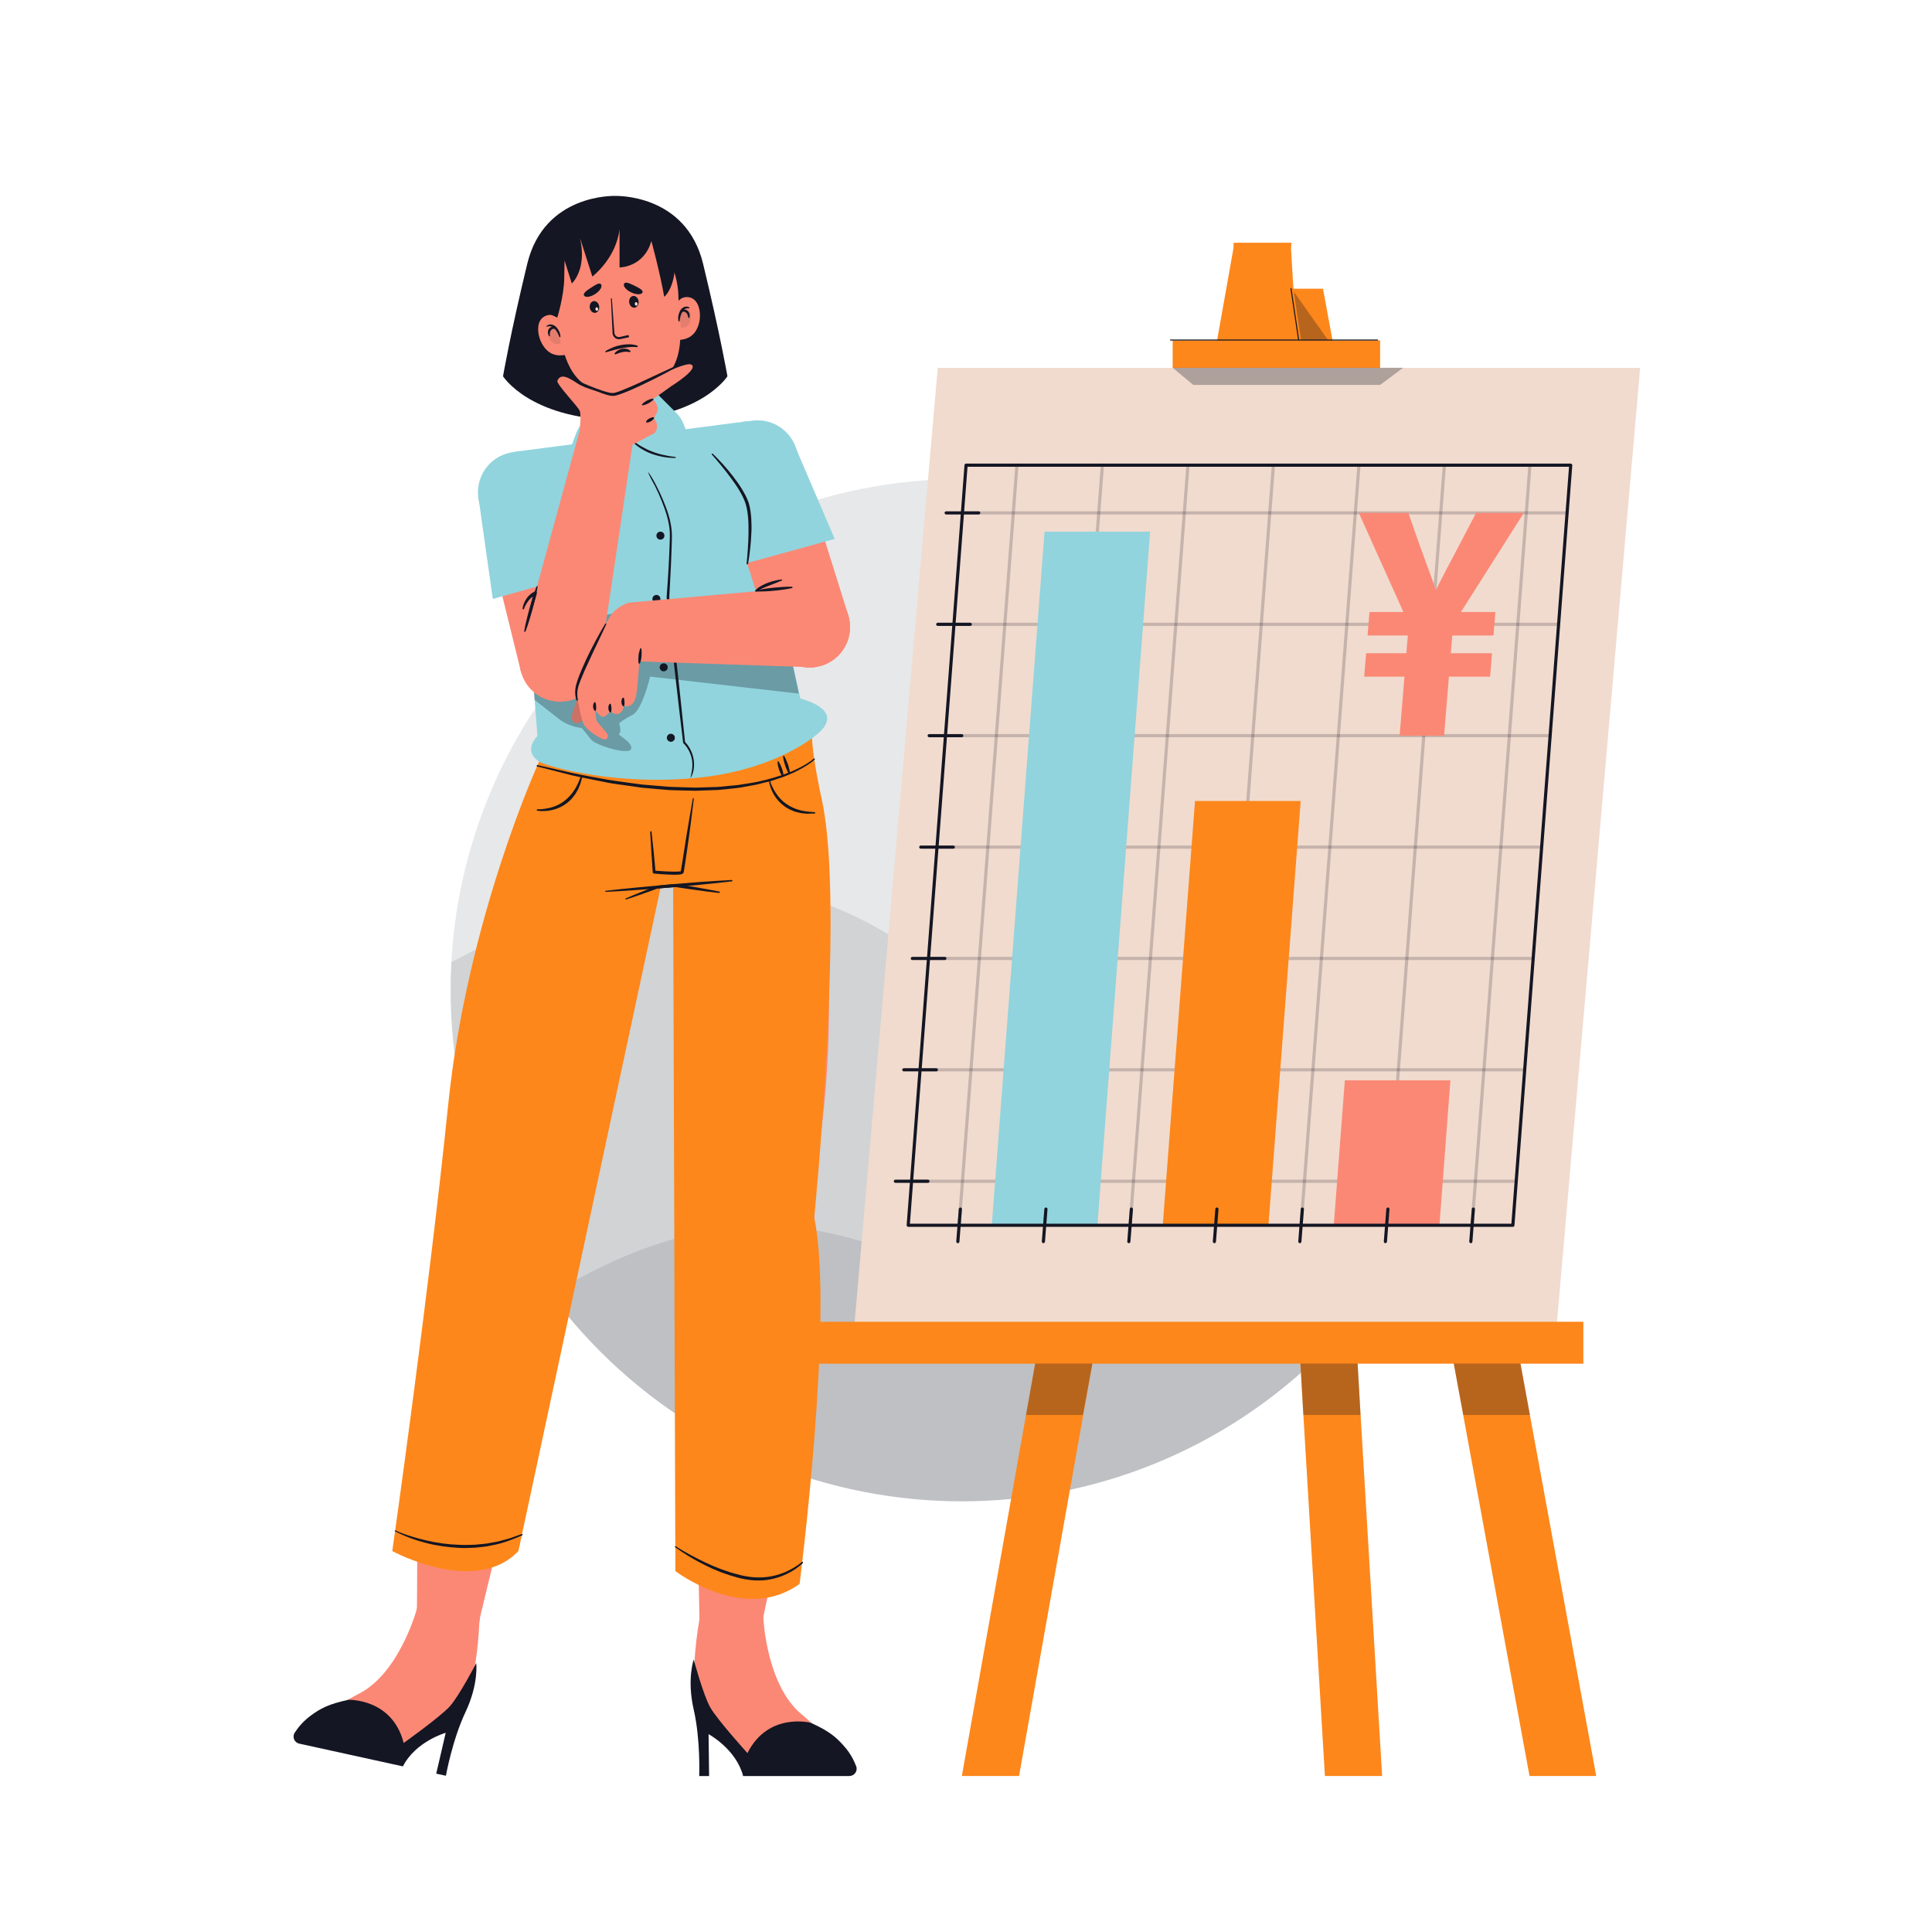 <svg xmlns="http://www.w3.org/2000/svg" xmlns:xlink="http://www.w3.org/1999/xlink" width="500" zoomAndPan="magnify" viewBox="0 0 375 375" height="500" preserveAspectRatio="xMidYMid meet" version="1.0"><defs><clipPath id="id1"><path d="M 56.637 322 L 93 322 L 93 345 L 56.637 345 Z M 56.637 322 " clip-rule="nonzero"/></clipPath><clipPath id="id2"><path d="M 165 71 L 318.387 71 L 318.387 262 L 165 262 Z M 165 71 " clip-rule="nonzero"/></clipPath></defs><path fill="#141623" d="M 285.938 192.191 C 285.938 193.812 285.898 195.438 285.816 197.059 C 285.738 198.68 285.617 200.301 285.461 201.914 C 285.301 203.531 285.102 205.145 284.863 206.75 C 284.625 208.355 284.348 209.953 284.031 211.547 C 283.715 213.141 283.359 214.723 282.965 216.301 C 282.57 217.875 282.137 219.438 281.664 220.992 C 281.191 222.547 280.684 224.09 280.137 225.617 C 279.59 227.145 279.004 228.66 278.383 230.16 C 277.762 231.66 277.102 233.145 276.41 234.613 C 275.715 236.082 274.984 237.531 274.219 238.965 C 273.453 240.395 272.652 241.809 271.816 243.199 C 270.984 244.594 270.113 245.965 269.211 247.316 C 268.309 248.664 267.375 249.992 266.406 251.297 C 265.441 252.602 264.441 253.883 263.41 255.137 C 262.379 256.391 261.32 257.621 260.23 258.824 C 259.137 260.027 258.02 261.203 256.871 262.352 C 255.723 263.5 254.547 264.617 253.344 265.711 C 252.137 266.801 250.91 267.859 249.652 268.891 C 248.398 269.922 247.117 270.918 245.812 271.887 C 244.508 272.855 243.18 273.789 241.832 274.691 C 240.48 275.594 239.109 276.461 237.715 277.297 C 236.324 278.129 234.91 278.93 233.477 279.695 C 232.043 280.461 230.594 281.191 229.125 281.887 C 227.656 282.582 226.172 283.238 224.672 283.859 C 223.172 284.48 221.656 285.066 220.129 285.613 C 218.598 286.16 217.059 286.668 215.504 287.141 C 213.949 287.609 212.383 288.043 210.809 288.438 C 209.234 288.832 207.648 289.188 206.055 289.504 C 204.461 289.824 202.863 290.102 201.258 290.34 C 199.648 290.578 198.039 290.777 196.422 290.934 C 194.805 291.094 193.188 291.215 191.562 291.293 C 189.941 291.371 188.32 291.414 186.695 291.414 C 185.07 291.414 183.445 291.371 181.824 291.293 C 180.203 291.215 178.582 291.094 176.969 290.934 C 175.352 290.777 173.738 290.578 172.133 290.34 C 170.527 290.102 168.926 289.824 167.332 289.504 C 165.738 289.188 164.156 288.832 162.582 288.438 C 161.004 288.043 159.441 287.609 157.887 287.141 C 156.332 286.668 154.789 286.16 153.262 285.613 C 151.73 285.066 150.215 284.48 148.715 283.859 C 147.215 283.238 145.73 282.582 144.262 281.887 C 142.793 281.191 141.344 280.461 139.91 279.695 C 138.48 278.93 137.066 278.129 135.672 277.297 C 134.281 276.461 132.91 275.594 131.559 274.691 C 130.207 273.789 128.879 272.855 127.574 271.887 C 126.27 270.918 124.992 269.922 123.734 268.891 C 122.48 267.859 121.25 266.801 120.047 265.711 C 118.844 264.617 117.668 263.5 116.52 262.352 C 115.371 261.203 114.25 260.027 113.16 258.824 C 112.07 257.621 111.008 256.391 109.98 255.137 C 108.949 253.883 107.949 252.602 106.98 251.297 C 106.016 249.992 105.078 248.664 104.176 247.316 C 103.273 245.965 102.406 244.594 101.57 243.199 C 100.734 241.809 99.938 240.395 99.172 238.965 C 98.406 237.531 97.676 236.082 96.98 234.613 C 96.285 233.145 95.629 231.66 95.008 230.16 C 94.383 228.66 93.801 227.145 93.254 225.617 C 92.707 224.09 92.195 222.547 91.727 220.992 C 91.254 219.438 90.82 217.875 90.426 216.301 C 90.031 214.723 89.676 213.141 89.359 211.547 C 89.043 209.953 88.766 208.355 88.527 206.75 C 88.289 205.145 88.09 203.531 87.93 201.914 C 87.77 200.301 87.652 198.68 87.57 197.059 C 87.492 195.438 87.453 193.812 87.453 192.191 C 87.453 190.566 87.492 188.945 87.57 187.32 C 87.652 185.699 87.77 184.082 87.93 182.465 C 88.09 180.848 88.289 179.238 88.527 177.633 C 88.766 176.023 89.043 174.426 89.359 172.832 C 89.676 171.242 90.031 169.656 90.426 168.082 C 90.82 166.508 91.254 164.941 91.727 163.387 C 92.195 161.832 92.707 160.293 93.254 158.762 C 93.801 157.234 94.383 155.719 95.008 154.219 C 95.629 152.719 96.285 151.234 96.98 149.77 C 97.676 148.301 98.406 146.852 99.172 145.418 C 99.938 143.984 100.734 142.574 101.57 141.18 C 102.406 139.789 103.273 138.414 104.176 137.066 C 105.078 135.715 106.016 134.387 106.98 133.086 C 107.949 131.781 108.949 130.5 109.98 129.246 C 111.008 127.988 112.07 126.762 113.16 125.559 C 114.25 124.355 115.371 123.18 116.52 122.031 C 117.668 120.883 118.844 119.762 120.047 118.672 C 121.25 117.582 122.48 116.52 123.734 115.492 C 124.992 114.461 126.27 113.461 127.574 112.496 C 128.879 111.527 130.207 110.594 131.559 109.691 C 132.91 108.789 134.281 107.918 135.672 107.086 C 137.066 106.25 138.48 105.449 139.91 104.684 C 141.344 103.918 142.793 103.188 144.262 102.496 C 145.73 101.801 147.215 101.145 148.715 100.52 C 150.215 99.898 151.73 99.316 153.262 98.77 C 154.789 98.223 156.332 97.711 157.887 97.242 C 159.441 96.77 161.004 96.336 162.582 95.941 C 164.156 95.547 165.738 95.191 167.332 94.875 C 168.926 94.559 170.527 94.281 172.133 94.043 C 173.738 93.805 175.352 93.605 176.969 93.445 C 178.582 93.289 180.203 93.168 181.824 93.09 C 183.445 93.008 185.07 92.969 186.695 92.969 C 188.32 92.969 189.941 93.008 191.562 93.09 C 193.188 93.168 194.805 93.289 196.422 93.445 C 198.039 93.605 199.648 93.805 201.258 94.043 C 202.863 94.281 204.461 94.559 206.055 94.875 C 207.648 95.191 209.234 95.547 210.809 95.941 C 212.383 96.336 213.949 96.77 215.504 97.242 C 217.059 97.711 218.598 98.223 220.129 98.77 C 221.656 99.316 223.172 99.898 224.672 100.52 C 226.172 101.145 227.656 101.801 229.125 102.496 C 230.594 103.188 232.043 103.918 233.477 104.684 C 234.91 105.449 236.324 106.25 237.715 107.086 C 239.109 107.918 240.48 108.789 241.832 109.691 C 243.18 110.594 244.508 111.527 245.812 112.496 C 247.117 113.461 248.398 114.461 249.652 115.492 C 250.91 116.52 252.137 117.582 253.344 118.672 C 254.547 119.762 255.723 120.883 256.871 122.031 C 258.02 123.18 259.137 124.355 260.23 125.559 C 261.32 126.762 262.379 127.988 263.41 129.246 C 264.441 130.5 265.441 131.781 266.406 133.086 C 267.375 134.387 268.309 135.715 269.211 137.066 C 270.113 138.414 270.984 139.789 271.816 141.18 C 272.652 142.574 273.453 143.984 274.219 145.418 C 274.984 146.852 275.715 148.301 276.41 149.77 C 277.102 151.234 277.762 152.719 278.383 154.219 C 279.004 155.719 279.59 157.234 280.137 158.762 C 280.684 160.293 281.191 161.832 281.664 163.387 C 282.137 164.941 282.57 166.508 282.965 168.082 C 283.359 169.656 283.715 171.242 284.031 172.832 C 284.348 174.426 284.625 176.023 284.863 177.633 C 285.102 179.238 285.301 180.848 285.461 182.465 C 285.617 184.082 285.738 185.699 285.816 187.32 C 285.898 188.945 285.938 190.566 285.938 192.191 Z M 285.938 192.191 " fill-opacity="0.098" fill-rule="nonzero"/><path fill="#141623" d="M 154.301 173.543 C 130.988 167.41 105.262 177.285 87.617 186.754 C 86.145 213.926 95.773 241.586 116.531 262.34 C 155.285 301.082 218.125 301.082 256.879 262.34 C 273.973 245.246 283.523 223.492 285.527 201.168 C 196.512 220.773 191.172 183.234 154.301 173.543 Z M 154.301 173.543 " fill-opacity="0.098" fill-rule="nonzero"/><path fill="#141623" d="M 150.559 238.008 C 134.996 237.312 119.844 243.387 106.961 251.258 C 109.824 255.121 113.016 258.824 116.531 262.34 C 155.285 301.082 218.125 301.082 256.879 262.34 C 262.91 256.309 268.004 249.703 272.152 242.691 C 200.355 271.602 186.652 239.605 150.559 238.008 Z M 150.559 238.008 " fill-opacity="0.098" fill-rule="nonzero"/><path fill="#fb8875" d="M 158.066 230.895 L 133.996 230.895 L 133.996 162.055 L 158.066 162.055 C 161.254 180.496 161.766 199.324 159.598 217.91 Z M 158.066 230.895 " fill-opacity="1" fill-rule="nonzero"/><path fill="#fb8875" d="M 158.043 230.895 C 158.043 231.684 157.969 232.465 157.812 233.238 C 157.66 234.012 157.43 234.766 157.129 235.496 C 156.828 236.223 156.457 236.918 156.02 237.574 C 155.578 238.23 155.082 238.836 154.523 239.395 C 153.965 239.953 153.355 240.449 152.699 240.891 C 152.043 241.328 151.352 241.699 150.621 242 C 149.891 242.301 149.141 242.531 148.367 242.684 C 147.59 242.84 146.809 242.914 146.02 242.914 C 145.23 242.914 144.449 242.84 143.676 242.684 C 142.898 242.531 142.148 242.301 141.418 242 C 140.688 241.699 139.996 241.328 139.34 240.891 C 138.684 240.449 138.074 239.953 137.516 239.395 C 136.961 238.836 136.461 238.23 136.023 237.574 C 135.582 236.918 135.211 236.223 134.91 235.496 C 134.609 234.766 134.379 234.012 134.227 233.238 C 134.074 232.465 133.996 231.684 133.996 230.895 C 133.996 230.105 134.074 229.324 134.227 228.547 C 134.379 227.773 134.609 227.023 134.91 226.293 C 135.211 225.562 135.582 224.871 136.023 224.215 C 136.461 223.559 136.961 222.949 137.516 222.395 C 138.074 221.836 138.684 221.336 139.34 220.898 C 139.996 220.461 140.688 220.09 141.418 219.785 C 142.148 219.484 142.898 219.258 143.676 219.102 C 144.449 218.949 145.23 218.871 146.02 218.871 C 146.809 218.871 147.59 218.949 148.367 219.102 C 149.141 219.258 149.891 219.484 150.621 219.785 C 151.352 220.09 152.043 220.461 152.699 220.898 C 153.355 221.336 153.965 221.836 154.523 222.395 C 155.082 222.949 155.578 223.559 156.02 224.215 C 156.457 224.871 156.828 225.562 157.129 226.293 C 157.43 227.023 157.66 227.773 157.812 228.547 C 157.969 229.324 158.043 230.105 158.043 230.895 Z M 158.043 230.895 " fill-opacity="1" fill-rule="nonzero"/><path fill="#fb8875" d="M 158.043 162.055 C 158.043 162.844 157.969 163.625 157.812 164.398 C 157.66 165.172 157.43 165.926 157.129 166.656 C 156.828 167.383 156.457 168.078 156.02 168.734 C 155.578 169.391 155.082 169.996 154.523 170.555 C 153.965 171.113 153.355 171.609 152.699 172.051 C 152.043 172.488 151.352 172.859 150.621 173.16 C 149.891 173.461 149.141 173.691 148.367 173.844 C 147.59 174 146.809 174.074 146.02 174.074 C 145.23 174.074 144.449 174 143.676 173.844 C 142.898 173.691 142.148 173.461 141.418 173.16 C 140.688 172.859 139.996 172.488 139.34 172.051 C 138.684 171.609 138.074 171.113 137.516 170.555 C 136.961 169.996 136.461 169.391 136.023 168.734 C 135.582 168.078 135.211 167.383 134.91 166.656 C 134.609 165.926 134.379 165.172 134.227 164.398 C 134.074 163.625 133.996 162.844 133.996 162.055 C 133.996 161.266 134.074 160.484 134.227 159.707 C 134.379 158.934 134.609 158.184 134.91 157.453 C 135.211 156.723 135.582 156.031 136.023 155.375 C 136.461 154.719 136.961 154.109 137.516 153.555 C 138.074 152.996 138.684 152.496 139.34 152.059 C 139.996 151.621 140.688 151.25 141.418 150.945 C 142.148 150.645 142.898 150.418 143.676 150.262 C 144.449 150.109 145.23 150.031 146.02 150.031 C 146.809 150.031 147.59 150.109 148.367 150.262 C 149.141 150.418 149.891 150.645 150.621 150.945 C 151.352 151.25 152.043 151.621 152.699 152.059 C 153.355 152.496 153.965 152.996 154.523 153.555 C 155.082 154.109 155.578 154.719 156.02 155.375 C 156.457 156.031 156.828 156.723 157.129 157.453 C 157.43 158.184 157.66 158.934 157.812 159.707 C 157.969 160.484 158.043 161.266 158.043 162.055 Z M 158.043 162.055 " fill-opacity="1" fill-rule="nonzero"/><path fill="#fb8875" d="M 133.996 230.895 L 158.066 230.895 L 158.066 231.836 C 158.207 254.855 155.816 277.98 150.949 300.777 L 148.043 314.352 L 135.773 314.352 Z M 133.996 230.895 " fill-opacity="1" fill-rule="nonzero"/><path fill="#fb8875" d="M 158.043 230.895 C 158.043 231.684 157.969 232.465 157.812 233.238 C 157.66 234.012 157.43 234.766 157.129 235.496 C 156.828 236.223 156.457 236.918 156.02 237.574 C 155.578 238.23 155.082 238.836 154.523 239.395 C 153.965 239.953 153.355 240.449 152.699 240.891 C 152.043 241.328 151.352 241.699 150.621 242 C 149.891 242.301 149.141 242.531 148.367 242.684 C 147.59 242.84 146.809 242.914 146.02 242.914 C 145.23 242.914 144.449 242.84 143.676 242.684 C 142.898 242.531 142.148 242.301 141.418 242 C 140.688 241.699 139.996 241.328 139.34 240.891 C 138.684 240.449 138.074 239.953 137.516 239.395 C 136.961 238.836 136.461 238.23 136.023 237.574 C 135.582 236.918 135.211 236.223 134.91 235.496 C 134.609 234.766 134.379 234.012 134.227 233.238 C 134.074 232.465 133.996 231.684 133.996 230.895 C 133.996 230.105 134.074 229.324 134.227 228.547 C 134.379 227.773 134.609 227.023 134.91 226.293 C 135.211 225.562 135.582 224.871 136.023 224.215 C 136.461 223.559 136.961 222.949 137.516 222.395 C 138.074 221.836 138.684 221.336 139.34 220.898 C 139.996 220.461 140.688 220.09 141.418 219.785 C 142.148 219.484 142.898 219.258 143.676 219.102 C 144.449 218.949 145.23 218.871 146.02 218.871 C 146.809 218.871 147.59 218.949 148.367 219.102 C 149.141 219.258 149.891 219.484 150.621 219.785 C 151.352 220.09 152.043 220.461 152.699 220.898 C 153.355 221.336 153.965 221.836 154.523 222.395 C 155.082 222.949 155.578 223.559 156.02 224.215 C 156.457 224.871 156.828 225.562 157.129 226.293 C 157.43 227.023 157.66 227.773 157.812 228.547 C 157.969 229.324 158.043 230.105 158.043 230.895 Z M 158.043 230.895 " fill-opacity="1" fill-rule="nonzero"/><path fill="#fb8875" d="M 148.188 314.332 C 148.188 314.738 148.148 315.145 148.066 315.543 C 147.988 315.945 147.871 316.332 147.715 316.711 C 147.559 317.086 147.367 317.445 147.141 317.785 C 146.914 318.125 146.656 318.438 146.367 318.727 C 146.078 319.016 145.766 319.273 145.426 319.5 C 145.086 319.727 144.727 319.918 144.352 320.074 C 143.973 320.23 143.582 320.348 143.184 320.43 C 142.785 320.508 142.379 320.547 141.973 320.547 C 141.562 320.547 141.16 320.508 140.758 320.43 C 140.359 320.348 139.969 320.23 139.59 320.074 C 139.215 319.918 138.855 319.727 138.516 319.5 C 138.176 319.273 137.863 319.016 137.574 318.727 C 137.285 318.438 137.027 318.125 136.801 317.785 C 136.574 317.445 136.383 317.086 136.227 316.711 C 136.07 316.332 135.953 315.945 135.875 315.543 C 135.793 315.145 135.754 314.738 135.754 314.332 C 135.754 313.922 135.793 313.52 135.875 313.121 C 135.953 312.719 136.07 312.332 136.227 311.953 C 136.383 311.574 136.574 311.219 136.801 310.879 C 137.027 310.539 137.285 310.227 137.574 309.938 C 137.863 309.648 138.176 309.391 138.516 309.164 C 138.855 308.938 139.215 308.746 139.59 308.59 C 139.969 308.434 140.359 308.316 140.758 308.234 C 141.16 308.156 141.562 308.117 141.973 308.117 C 142.379 308.117 142.785 308.156 143.184 308.234 C 143.582 308.316 143.973 308.434 144.352 308.59 C 144.727 308.746 145.086 308.938 145.426 309.164 C 145.766 309.391 146.078 309.648 146.367 309.938 C 146.656 310.227 146.914 310.539 147.141 310.879 C 147.367 311.219 147.559 311.574 147.715 311.953 C 147.871 312.332 147.988 312.719 148.066 313.121 C 148.148 313.52 148.188 313.922 148.188 314.332 Z M 148.188 314.332 " fill-opacity="1" fill-rule="nonzero"/><path fill="#fb8875" d="M 148.188 314.332 C 148.188 314.332 148.82 327.109 155.527 332.691 C 160.355 336.719 164.977 342.137 163.871 343.57 C 162.77 345 147.902 343.57 145.426 343.57 C 143.34 343.57 141.008 336.23 137.227 333.203 C 135.633 331.914 134.73 329.934 134.691 327.887 C 134.629 324.738 134.773 319.996 135.754 314.332 Z M 148.188 314.332 " fill-opacity="1" fill-rule="nonzero"/><path fill="#141623" d="M 164.875 344.715 C 165.855 344.715 166.531 343.73 166.184 342.832 C 165.773 341.75 165.078 340.316 163.852 338.949 C 162.359 337.25 161.031 336.043 157.371 334.391 C 157.371 334.391 149.109 332.242 145.078 340.277 C 145.078 340.277 139.191 333.777 137.859 331.402 C 136.512 329.031 134.648 322.121 134.648 322.121 C 134.648 322.121 133.301 325.945 134.648 331.832 C 136 337.723 135.715 344.734 135.715 344.734 L 137.637 344.734 L 137.535 336.598 C 137.535 336.598 142.891 339.48 144.242 344.734 L 164.875 344.734 Z M 164.875 344.715 " fill-opacity="1" fill-rule="nonzero"/><path fill="#fb8875" d="M 93.176 313.656 C 93.176 314.066 93.137 314.469 93.059 314.871 C 92.98 315.27 92.859 315.66 92.703 316.035 C 92.547 316.414 92.355 316.77 92.129 317.109 C 91.902 317.449 91.645 317.762 91.355 318.051 C 91.066 318.34 90.754 318.598 90.414 318.824 C 90.074 319.051 89.719 319.242 89.34 319.398 C 88.961 319.555 88.574 319.672 88.172 319.754 C 87.773 319.832 87.367 319.871 86.961 319.871 C 86.551 319.871 86.148 319.832 85.75 319.754 C 85.348 319.672 84.957 319.555 84.582 319.398 C 84.203 319.242 83.848 319.051 83.508 318.824 C 83.168 318.598 82.855 318.34 82.566 318.051 C 82.277 317.762 82.02 317.449 81.793 317.109 C 81.566 316.77 81.375 316.414 81.219 316.035 C 81.062 315.66 80.941 315.27 80.863 314.871 C 80.785 314.469 80.746 314.066 80.746 313.656 C 80.746 313.25 80.785 312.844 80.863 312.445 C 80.941 312.043 81.062 311.656 81.219 311.277 C 81.375 310.902 81.566 310.543 81.793 310.203 C 82.02 309.863 82.277 309.551 82.566 309.262 C 82.855 308.973 83.168 308.715 83.508 308.488 C 83.848 308.262 84.203 308.07 84.582 307.914 C 84.957 307.758 85.348 307.641 85.75 307.562 C 86.148 307.48 86.551 307.441 86.961 307.441 C 87.367 307.441 87.773 307.48 88.172 307.562 C 88.574 307.641 88.961 307.758 89.34 307.914 C 89.719 308.07 90.074 308.262 90.414 308.488 C 90.754 308.715 91.066 308.973 91.355 309.262 C 91.645 309.551 91.902 309.863 92.129 310.203 C 92.355 310.543 92.547 310.902 92.703 311.277 C 92.859 311.656 92.98 312.043 93.059 312.445 C 93.137 312.844 93.176 313.25 93.176 313.656 Z M 93.176 313.656 " fill-opacity="1" fill-rule="nonzero"/><path fill="#fb8875" d="M 80.906 312.328 C 80.906 312.328 77.555 324.676 69.781 328.684 C 64.199 331.586 58.535 335.883 59.312 337.539 C 60.09 339.195 74.914 340.953 77.328 341.484 C 79.375 341.934 83.199 335.27 87.555 333.102 C 89.395 332.18 90.684 330.441 91.172 328.438 C 91.91 325.371 92.789 320.711 93.035 314.984 Z M 80.906 312.328 " fill-opacity="1" fill-rule="nonzero"/><g clip-path="url(#id1)"><path fill="#141623" d="M 58.086 338.438 C 57.125 338.234 56.676 337.129 57.207 336.312 C 57.84 335.328 58.82 334.102 60.316 333 C 62.156 331.648 63.711 330.77 67.617 329.934 C 67.617 329.934 76.145 329.605 78.352 338.312 C 78.352 338.312 85.488 333.223 87.309 331.199 C 89.129 329.176 92.441 322.816 92.441 322.816 C 92.441 322.816 92.934 326.844 90.355 332.305 C 87.777 337.762 86.551 344.672 86.551 344.672 L 84.672 344.266 L 86.512 336.332 C 86.512 336.332 80.664 338.008 78.207 342.852 Z M 58.086 338.438 " fill-opacity="1" fill-rule="nonzero"/></g><path fill="#fb8875" d="M 89.047 228.707 L 112.562 233.859 L 127.309 166.613 L 103.793 161.461 C 96.715 178.797 92.176 197.078 90.336 215.703 Z M 89.047 228.707 " fill-opacity="1" fill-rule="nonzero"/><path fill="#fb8875" d="M 112.828 231.281 C 112.828 232.07 112.754 232.852 112.598 233.629 C 112.445 234.402 112.215 235.152 111.914 235.883 C 111.613 236.613 111.242 237.305 110.805 237.961 C 110.363 238.617 109.867 239.227 109.309 239.781 C 108.75 240.34 108.141 240.84 107.484 241.277 C 106.828 241.715 106.137 242.086 105.406 242.391 C 104.676 242.691 103.926 242.918 103.152 243.074 C 102.375 243.227 101.594 243.305 100.805 243.305 C 100.016 243.305 99.234 243.227 98.461 243.074 C 97.684 242.918 96.934 242.691 96.203 242.391 C 95.473 242.086 94.781 241.715 94.125 241.277 C 93.469 240.84 92.859 240.34 92.305 239.781 C 91.746 239.227 91.246 238.617 90.809 237.961 C 90.367 237.305 90 236.613 89.695 235.883 C 89.395 235.152 89.164 234.402 89.012 233.629 C 88.859 232.852 88.781 232.07 88.781 231.281 C 88.781 230.492 88.859 229.711 89.012 228.938 C 89.164 228.164 89.395 227.41 89.695 226.68 C 90 225.953 90.367 225.258 90.809 224.602 C 91.246 223.945 91.746 223.34 92.305 222.781 C 92.859 222.223 93.469 221.727 94.125 221.285 C 94.781 220.848 95.473 220.477 96.203 220.176 C 96.934 219.875 97.684 219.645 98.461 219.492 C 99.234 219.336 100.016 219.262 100.805 219.262 C 101.594 219.262 102.375 219.336 103.152 219.492 C 103.926 219.645 104.676 219.875 105.406 220.176 C 106.137 220.477 106.828 220.848 107.484 221.285 C 108.141 221.727 108.75 222.223 109.309 222.781 C 109.867 223.34 110.363 223.945 110.805 224.602 C 111.242 225.258 111.613 225.953 111.914 226.68 C 112.215 227.41 112.445 228.164 112.598 228.938 C 112.754 229.711 112.828 230.492 112.828 231.281 Z M 112.828 231.281 " fill-opacity="1" fill-rule="nonzero"/><path fill="#fb8875" d="M 127.574 164.035 C 127.574 164.828 127.496 165.609 127.344 166.383 C 127.188 167.156 126.961 167.91 126.66 168.637 C 126.355 169.367 125.984 170.059 125.547 170.715 C 125.109 171.371 124.609 171.98 124.051 172.539 C 123.492 173.098 122.887 173.594 122.23 174.031 C 121.574 174.473 120.879 174.84 120.152 175.145 C 119.422 175.445 118.668 175.676 117.895 175.828 C 117.121 175.98 116.34 176.059 115.551 176.059 C 114.762 176.059 113.977 175.98 113.203 175.828 C 112.43 175.676 111.676 175.445 110.949 175.145 C 110.219 174.84 109.527 174.473 108.871 174.031 C 108.211 173.594 107.605 173.098 107.047 172.539 C 106.488 171.98 105.992 171.371 105.551 170.715 C 105.113 170.059 104.742 169.367 104.441 168.637 C 104.137 167.91 103.91 167.156 103.758 166.383 C 103.602 165.609 103.523 164.828 103.523 164.035 C 103.523 163.246 103.602 162.465 103.758 161.691 C 103.91 160.918 104.137 160.164 104.441 159.438 C 104.742 158.707 105.113 158.016 105.551 157.359 C 105.992 156.703 106.488 156.094 107.047 155.535 C 107.605 154.977 108.211 154.48 108.871 154.043 C 109.527 153.602 110.219 153.23 110.949 152.93 C 111.676 152.629 112.43 152.398 113.203 152.246 C 113.977 152.094 114.762 152.016 115.551 152.016 C 116.34 152.016 117.121 152.094 117.895 152.246 C 118.668 152.398 119.422 152.629 120.152 152.93 C 120.879 153.23 121.574 153.602 122.23 154.043 C 122.887 154.48 123.492 154.977 124.051 155.535 C 124.609 156.094 125.109 156.703 125.547 157.359 C 125.984 158.016 126.355 158.707 126.66 159.438 C 126.961 160.164 127.188 160.918 127.344 161.691 C 127.496 162.465 127.574 163.246 127.574 164.035 Z M 127.574 164.035 " fill-opacity="1" fill-rule="nonzero"/><path fill="#fb8875" d="M 112.543 233.859 L 89.027 228.707 L 88.82 229.605 C 83.75 252.074 81.133 275.16 81.012 298.465 L 80.93 312.348 L 92.91 314.984 Z M 112.543 233.859 " fill-opacity="1" fill-rule="nonzero"/><path fill="#fb8875" d="M 112.828 231.281 C 112.828 232.07 112.754 232.852 112.598 233.629 C 112.445 234.402 112.215 235.152 111.914 235.883 C 111.613 236.613 111.242 237.305 110.805 237.961 C 110.363 238.617 109.867 239.227 109.309 239.781 C 108.75 240.34 108.141 240.84 107.484 241.277 C 106.828 241.715 106.137 242.086 105.406 242.391 C 104.676 242.691 103.926 242.918 103.152 243.074 C 102.375 243.227 101.594 243.305 100.805 243.305 C 100.016 243.305 99.234 243.227 98.461 243.074 C 97.684 242.918 96.934 242.691 96.203 242.391 C 95.473 242.086 94.781 241.715 94.125 241.277 C 93.469 240.84 92.859 240.34 92.305 239.781 C 91.746 239.227 91.246 238.617 90.809 237.961 C 90.367 237.305 90 236.613 89.695 235.883 C 89.395 235.152 89.164 234.402 89.012 233.629 C 88.859 232.852 88.781 232.07 88.781 231.281 C 88.781 230.492 88.859 229.711 89.012 228.938 C 89.164 228.164 89.395 227.41 89.695 226.68 C 90 225.953 90.367 225.258 90.809 224.602 C 91.246 223.945 91.746 223.34 92.305 222.781 C 92.859 222.223 93.469 221.727 94.125 221.285 C 94.781 220.848 95.473 220.477 96.203 220.176 C 96.934 219.875 97.684 219.645 98.461 219.492 C 99.234 219.336 100.016 219.262 100.805 219.262 C 101.594 219.262 102.375 219.336 103.152 219.492 C 103.926 219.645 104.676 219.875 105.406 220.176 C 106.137 220.477 106.828 220.848 107.484 221.285 C 108.141 221.727 108.75 222.223 109.309 222.781 C 109.867 223.34 110.363 223.945 110.805 224.602 C 111.242 225.258 111.613 225.953 111.914 226.68 C 112.215 227.41 112.445 228.164 112.598 228.938 C 112.754 229.711 112.828 230.492 112.828 231.281 Z M 112.828 231.281 " fill-opacity="1" fill-rule="nonzero"/><path fill="#fd871b" d="M 104.648 147.805 C 104.648 147.805 90.703 178.125 86.98 214.539 C 83.258 250.949 76.145 301.062 76.145 301.062 C 76.145 301.062 92.277 309.855 100.621 301.062 L 128.188 172.441 L 130.66 172.113 L 131.09 304.949 C 131.09 304.949 144.508 315.23 155.203 307.422 C 155.203 307.422 161.949 254.938 158.043 236.352 C 158.043 236.352 164.016 176.039 159.559 155.449 C 156.348 140.629 158.043 140.359 158.043 140.359 Z M 104.648 147.805 " fill-opacity="1" fill-rule="nonzero"/><path fill="#141623" d="M 136.469 51.199 C 133.156 37.5 119.395 38.031 119.395 38.031 C 119.395 38.031 105.652 37.5 102.34 51.199 C 99.027 64.898 97.637 73.035 97.637 73.035 C 97.637 73.035 102.727 81.152 119.414 81.52 C 136.082 81.152 141.195 73.035 141.195 73.035 C 141.195 73.035 139.781 64.898 136.469 51.199 Z M 136.469 51.199 " fill-opacity="1" fill-rule="nonzero"/><path fill="#fb8875" d="M 126.285 72.645 L 121.254 73.301 L 116.223 73.953 C 116.57 78.086 114.977 86.281 114.977 86.281 L 122.828 85.262 L 130.684 84.238 C 130.66 84.258 127.023 76.734 126.285 72.645 Z M 126.285 72.645 " fill-opacity="1" fill-rule="nonzero"/><path fill="#141623" d="M 121.254 73.32 L 116.223 73.977 C 116.305 74.957 116.285 76.164 116.184 77.43 C 117.777 77.922 119.742 78.062 122.156 77.758 C 124.262 77.473 125.957 76.938 127.289 76.223 C 126.84 74.938 126.469 73.688 126.285 72.645 Z M 121.254 73.32 " fill-opacity="0.4" fill-rule="nonzero"/><path fill="#fb8875" d="M 130.539 61.113 C 130.539 61.113 131.008 57.578 133.363 57.66 C 135.715 57.719 136.223 60.848 135.633 62.895 C 135.039 64.938 133.711 66.043 131.172 66 Z M 130.539 61.113 " fill-opacity="1" fill-rule="nonzero"/><path fill="#fb8875" d="M 109.762 63.832 C 109.762 63.832 108.391 60.543 106.145 61.215 C 103.895 61.891 104.199 65.039 105.285 66.859 C 106.367 68.68 107.961 69.414 110.395 68.719 Z M 109.762 63.832 " fill-opacity="1" fill-rule="nonzero"/><path fill="#fb8875" d="M 127.902 46.332 C 124.18 43.43 120.664 42.633 117.637 43.203 C 114.566 43.449 111.379 45.125 108.535 48.867 C 108.535 48.867 106.348 55.309 107.82 60.789 C 109.211 66 108.902 77.922 121.973 76.223 C 135.039 74.508 131.664 63.059 131.684 57.66 C 131.664 51.996 127.902 46.332 127.902 46.332 Z M 127.902 46.332 " fill-opacity="1" fill-rule="nonzero"/><path fill="#141623" d="M 123.117 55.43 C 122.133 54.961 121.336 54.613 121.133 55.082 C 120.906 55.555 121.543 56.289 122.523 56.758 C 123.504 57.23 124.484 57.23 124.711 56.781 C 124.895 56.332 124.098 55.922 123.117 55.43 Z M 123.117 55.43 " fill-opacity="1" fill-rule="nonzero"/><path fill="#141623" d="M 118.762 57.988 L 119.129 63.016 L 119.23 64.262 C 119.25 64.469 119.25 64.691 119.293 64.836 C 119.352 65 119.457 65.141 119.578 65.246 C 119.723 65.348 119.887 65.406 120.047 65.43 C 120.129 65.43 120.211 65.43 120.293 65.406 L 120.602 65.348 L 121.828 65.059 C 121.949 65.039 122.074 65.102 122.094 65.223 C 122.113 65.348 122.051 65.469 121.93 65.488 L 120.703 65.754 L 120.395 65.816 C 120.273 65.836 120.152 65.859 120.027 65.836 C 119.781 65.816 119.539 65.715 119.352 65.551 C 119.168 65.387 119.027 65.184 118.945 64.938 C 118.863 64.691 118.883 64.469 118.883 64.262 L 118.82 62.996 L 118.578 57.965 C 118.578 57.906 118.617 57.863 118.68 57.863 C 118.719 57.906 118.762 57.945 118.762 57.988 Z M 118.762 57.988 " fill-opacity="1" fill-rule="nonzero"/><path fill="#141623" d="M 106.082 63.301 C 106.328 63.016 106.715 62.934 107.082 62.996 C 107.453 63.059 107.758 63.281 108.004 63.527 C 108.453 64.039 108.762 64.672 108.781 65.348 C 108.781 65.406 108.738 65.449 108.68 65.449 C 108.637 65.449 108.598 65.43 108.578 65.387 C 108.352 64.816 108.086 64.262 107.676 63.832 C 107.492 63.609 107.246 63.445 107 63.363 C 106.734 63.281 106.449 63.281 106.203 63.426 C 106.164 63.445 106.102 63.426 106.082 63.383 C 106.062 63.383 106.062 63.344 106.082 63.301 Z M 106.082 63.301 " fill-opacity="1" fill-rule="nonzero"/><path fill="#141623" d="M 106.57 65.223 C 106.43 65.039 106.367 64.793 106.348 64.551 C 106.328 64.305 106.41 64.039 106.57 63.812 C 106.734 63.609 107 63.426 107.266 63.426 C 107.535 63.406 107.82 63.527 107.961 63.773 C 107.984 63.832 107.961 63.895 107.922 63.914 C 107.883 63.938 107.84 63.938 107.82 63.914 C 107.676 63.812 107.492 63.793 107.328 63.832 C 107.188 63.875 107.043 63.957 106.941 64.098 C 106.715 64.367 106.695 64.754 106.734 65.164 C 106.734 65.203 106.715 65.266 106.652 65.266 C 106.613 65.266 106.594 65.266 106.57 65.223 Z M 106.57 65.223 " fill-opacity="1" fill-rule="nonzero"/><path fill="#141623" d="M 122.238 68.352 C 121.766 68.25 121.297 68.25 120.848 68.332 C 120.621 68.371 120.395 68.453 120.172 68.516 C 119.945 68.598 119.723 68.699 119.477 68.781 C 119.395 68.801 119.312 68.762 119.293 68.699 C 119.273 68.66 119.293 68.598 119.312 68.559 C 119.395 68.453 119.496 68.352 119.598 68.25 C 119.699 68.168 119.824 68.086 119.945 68.004 C 120.191 67.863 120.457 67.758 120.742 67.699 C 121.031 67.656 121.336 67.656 121.602 67.719 C 121.891 67.781 122.156 67.902 122.359 68.129 C 122.398 68.168 122.398 68.25 122.359 68.289 C 122.34 68.312 122.297 68.332 122.258 68.332 Z M 122.238 68.352 " fill-opacity="1" fill-rule="nonzero"/><path fill="#141623" d="M 117.535 68.148 C 117.984 67.863 118.473 67.637 118.965 67.434 C 119.457 67.227 119.969 67.086 120.5 66.98 C 121.031 66.879 121.562 66.82 122.113 66.82 C 122.645 66.84 123.199 66.902 123.711 67.086 C 123.789 67.105 123.812 67.188 123.789 67.27 C 123.77 67.328 123.711 67.371 123.648 67.371 C 123.137 67.328 122.625 67.328 122.133 67.371 C 121.625 67.434 121.133 67.492 120.621 67.598 C 119.621 67.801 118.637 68.066 117.637 68.371 C 117.574 68.395 117.512 68.352 117.492 68.289 C 117.473 68.23 117.492 68.168 117.535 68.148 Z M 117.535 68.148 " fill-opacity="1" fill-rule="nonzero"/><path fill="#141623" d="M 131.91 61.379 C 131.91 61.379 132.074 59.785 133.055 59.828 C 134.016 59.867 134.242 61.297 134.016 62.219 C 133.789 63.137 133.238 63.648 132.195 63.609 Z M 131.91 61.379 " fill-opacity="0.098" fill-rule="nonzero"/><path fill="#141623" d="M 108.516 64.445 C 108.516 64.445 107.941 62.953 107.023 63.242 C 106.102 63.527 106.246 64.957 106.715 65.797 C 107.188 66.637 107.82 66.98 108.82 66.676 Z M 108.516 64.445 " fill-opacity="0.098" fill-rule="nonzero"/><path fill="#141623" d="M 123.945 58.465 C 123.965 58.613 123.961 58.762 123.934 58.906 C 123.906 59.051 123.855 59.184 123.785 59.301 C 123.711 59.418 123.625 59.512 123.52 59.586 C 123.414 59.656 123.305 59.703 123.184 59.719 C 123.062 59.734 122.941 59.719 122.82 59.676 C 122.703 59.633 122.594 59.566 122.492 59.469 C 122.395 59.375 122.312 59.262 122.246 59.129 C 122.184 58.996 122.141 58.852 122.121 58.703 C 122.102 58.551 122.105 58.402 122.133 58.258 C 122.16 58.113 122.211 57.98 122.281 57.863 C 122.355 57.746 122.441 57.652 122.547 57.578 C 122.652 57.508 122.766 57.465 122.887 57.445 C 123.004 57.43 123.125 57.445 123.246 57.488 C 123.363 57.531 123.473 57.602 123.574 57.695 C 123.672 57.789 123.754 57.906 123.82 58.039 C 123.883 58.172 123.926 58.312 123.945 58.465 Z M 123.945 58.465 " fill-opacity="1" fill-rule="nonzero"/><path fill="#f1dbce" d="M 123.746 58.957 C 123.758 59.051 123.746 59.137 123.703 59.211 C 123.66 59.285 123.602 59.324 123.527 59.336 C 123.457 59.344 123.391 59.32 123.328 59.258 C 123.27 59.199 123.23 59.121 123.219 59.023 C 123.207 58.93 123.223 58.844 123.266 58.77 C 123.309 58.699 123.367 58.656 123.438 58.645 C 123.512 58.637 123.578 58.66 123.637 58.723 C 123.699 58.781 123.734 58.859 123.746 58.957 Z M 123.746 58.957 " fill-opacity="1" fill-rule="nonzero"/><path fill="#141623" d="M 114.754 55.82 C 115.672 55.227 116.387 54.777 116.676 55.207 C 116.961 55.637 116.449 56.473 115.527 57.066 C 114.609 57.66 113.648 57.801 113.363 57.371 C 113.098 56.945 113.832 56.41 114.754 55.82 Z M 114.754 55.82 " fill-opacity="1" fill-rule="nonzero"/><path fill="#141623" d="M 116.297 59.465 C 116.316 59.613 116.312 59.762 116.285 59.906 C 116.258 60.055 116.207 60.184 116.137 60.301 C 116.062 60.418 115.977 60.516 115.871 60.586 C 115.766 60.66 115.656 60.703 115.535 60.719 C 115.414 60.734 115.293 60.723 115.172 60.68 C 115.055 60.637 114.945 60.566 114.844 60.473 C 114.746 60.375 114.664 60.262 114.598 60.129 C 114.535 59.996 114.492 59.855 114.473 59.703 C 114.453 59.551 114.457 59.406 114.484 59.258 C 114.512 59.113 114.562 58.984 114.637 58.867 C 114.707 58.746 114.793 58.652 114.898 58.582 C 115.004 58.508 115.117 58.465 115.238 58.449 C 115.359 58.434 115.477 58.445 115.598 58.488 C 115.715 58.531 115.824 58.602 115.926 58.695 C 116.023 58.793 116.105 58.906 116.172 59.039 C 116.234 59.172 116.277 59.312 116.297 59.465 Z M 116.297 59.465 " fill-opacity="1" fill-rule="nonzero"/><path fill="#f1dbce" d="M 116.098 59.957 C 116.109 60.055 116.098 60.137 116.055 60.211 C 116.012 60.285 115.953 60.328 115.879 60.336 C 115.809 60.348 115.742 60.32 115.68 60.262 C 115.621 60.199 115.586 60.121 115.57 60.027 C 115.559 59.93 115.574 59.848 115.617 59.773 C 115.66 59.699 115.719 59.656 115.789 59.648 C 115.863 59.637 115.93 59.664 115.988 59.723 C 116.051 59.785 116.086 59.863 116.098 59.957 Z M 116.098 59.957 " fill-opacity="1" fill-rule="nonzero"/><path fill="#141623" d="M 131.703 62.34 C 131.543 61.688 131.664 60.992 131.973 60.379 C 132.133 60.07 132.379 59.785 132.727 59.621 C 133.055 59.457 133.484 59.457 133.789 59.664 C 133.832 59.703 133.852 59.766 133.812 59.805 C 133.789 59.848 133.75 59.867 133.711 59.848 C 133.441 59.785 133.156 59.848 132.934 59.988 C 132.707 60.133 132.523 60.336 132.398 60.602 C 132.113 61.113 131.992 61.707 131.91 62.34 C 131.91 62.383 131.867 62.422 131.809 62.422 C 131.746 62.402 131.727 62.383 131.703 62.34 Z M 131.703 62.34 " fill-opacity="1" fill-rule="nonzero"/><path fill="#141623" d="M 132.094 60.625 C 132.156 60.359 132.398 60.176 132.645 60.113 C 132.91 60.051 133.219 60.133 133.422 60.297 C 133.629 60.461 133.77 60.707 133.832 60.949 C 133.895 61.195 133.871 61.441 133.789 61.668 C 133.77 61.727 133.711 61.75 133.648 61.727 C 133.605 61.707 133.586 61.688 133.586 61.645 C 133.523 61.238 133.422 60.871 133.137 60.664 C 133.016 60.543 132.852 60.5 132.707 60.5 C 132.543 60.5 132.379 60.562 132.238 60.707 C 132.195 60.746 132.156 60.746 132.113 60.707 C 132.094 60.684 132.094 60.664 132.094 60.625 Z M 132.094 60.625 " fill-opacity="1" fill-rule="nonzero"/><path fill="#141623" d="M 108.168 61.645 C 108.168 61.645 109.457 57.516 109.516 54.039 C 109.578 50.566 109.578 50.566 109.578 50.566 L 110.988 55.023 C 110.988 55.023 113.977 52.383 112.586 46.23 L 114.977 53.672 C 114.977 53.672 119.578 50.195 120.254 44.473 L 120.254 51.914 C 120.254 51.914 124.977 51.914 126.43 46.781 C 126.43 46.781 128.043 52.629 128.926 57.617 C 128.926 57.617 131.336 55.82 131.051 49.523 C 130.766 43.246 121.543 40.074 116.164 41.16 C 110.785 42.242 107.227 46.414 106.348 49.891 C 105.469 53.367 107.207 61.176 107.207 61.176 Z M 108.168 61.645 " fill-opacity="1" fill-rule="nonzero"/><path fill="#91d4dd" d="M 157.879 143.082 C 157.879 143.082 150.766 148.969 137.371 150.727 C 120.539 152.914 106.039 148.742 104.648 147.824 C 101.336 145.637 104.324 142.875 104.324 142.875 L 103.117 127.461 C 103.117 127.461 102.156 125.867 98.719 117.258 C 95.898 110.203 97.492 94.93 98.168 89.699 C 98.309 88.613 99.066 87.797 100.027 87.672 L 100.969 87.551 L 111.031 86.242 L 111.828 84.094 C 112.133 83.277 112.625 82.52 113.238 81.887 L 116.062 79.066 L 122.461 84.73 L 127.328 76.203 L 131.297 80.168 C 131.91 80.781 132.379 81.52 132.688 82.316 L 133.074 83.316 L 143.586 81.949 L 143.586 82.012 L 143.953 81.887 L 144.895 81.766 C 145.875 81.641 146.816 82.234 147.227 83.238 C 149.211 88.121 154.691 102.457 153.789 110.02 C 152.688 119.219 152.156 121 152.156 121 L 155.344 135.578 C 155.285 135.617 165.16 137.805 157.879 143.082 Z M 157.879 143.082 " fill-opacity="1" fill-rule="nonzero"/><path fill="#141623" d="M 112.934 141.32 C 112.934 141.32 113.852 142.426 114.711 143.531 C 115.57 144.656 122.156 146.68 122.504 145.352 C 122.852 144 119.699 142.672 120.191 142.426 C 120.684 142.18 120.191 140.383 120.191 140.383 C 120.191 140.383 120.805 139.746 122.746 138.766 C 124.691 137.785 126.184 131.324 126.184 131.324 L 155.059 134.637 L 152.113 121.039 C 152.113 121.039 152.176 120.836 152.277 120.242 C 151.785 120.16 151.297 120.059 150.785 119.977 C 146.102 119.117 136.062 118.504 127.594 118.18 C 119.109 117.852 107.289 122.512 107.289 122.512 L 102.973 127.176 C 103.074 127.379 103.117 127.441 103.117 127.441 L 103.77 135.844 L 108.371 139.461 C 109.598 140.422 111.051 141.035 112.586 141.262 Z M 112.934 141.32 " fill-opacity="0.298" fill-rule="nonzero"/><path fill="#141623" d="M 131.113 88.879 C 129.516 88.922 127.922 88.594 126.41 88.062 C 125.652 87.777 124.938 87.406 124.262 86.977 C 123.586 86.547 122.973 85.996 122.441 85.402 C 122.398 85.363 122.398 85.301 122.441 85.262 C 122.48 85.219 122.543 85.219 122.586 85.262 C 123.176 85.75 123.789 86.262 124.465 86.629 C 125.141 87.02 125.836 87.367 126.551 87.633 C 127.266 87.918 128.023 88.145 128.781 88.309 C 129.539 88.492 130.312 88.613 131.09 88.695 C 131.133 88.695 131.172 88.738 131.172 88.797 C 131.195 88.84 131.152 88.879 131.113 88.879 Z M 131.113 88.879 " fill-opacity="1" fill-rule="nonzero"/><path fill="#141623" d="M 122.586 85.363 C 122.195 86.059 121.727 86.711 121.152 87.285 C 120.602 87.855 119.969 88.367 119.293 88.816 C 118.617 89.246 117.902 89.637 117.164 89.941 C 116.43 90.25 115.672 90.496 114.875 90.637 C 114.812 90.66 114.773 90.617 114.754 90.555 C 114.754 90.496 114.773 90.453 114.812 90.434 C 115.551 90.188 116.285 89.902 116.98 89.555 C 117.676 89.227 118.371 88.84 119.027 88.41 C 119.68 88 120.293 87.508 120.867 86.977 C 121.461 86.469 121.93 85.855 122.422 85.238 C 122.441 85.199 122.504 85.199 122.543 85.219 C 122.605 85.281 122.605 85.32 122.586 85.363 Z M 122.586 85.363 " fill-opacity="1" fill-rule="nonzero"/><path fill="#141623" d="M 104.648 89.758 C 104.855 89.84 105.02 90.004 105.184 90.168 C 105.344 90.312 105.488 90.473 105.633 90.66 C 105.918 90.984 106.184 91.352 106.41 91.742 C 106.633 92.129 106.816 92.539 106.98 92.949 C 107.125 93.355 107.246 93.809 107.348 94.234 C 107.535 95.094 107.695 95.973 107.84 96.832 C 107.902 97.262 107.984 97.711 108.043 98.141 L 108.125 98.797 C 108.148 99.02 108.207 99.227 108.168 99.449 C 108.086 99.246 108.086 99.02 108.043 98.797 L 107.941 98.141 L 107.719 96.832 C 107.555 95.973 107.391 95.094 107.207 94.234 C 107.125 93.809 107 93.379 106.879 92.969 C 106.734 92.559 106.551 92.152 106.328 91.781 C 106.102 91.395 105.855 91.047 105.57 90.699 C 105.426 90.535 105.285 90.371 105.121 90.207 C 104.977 90.066 104.812 89.941 104.648 89.758 Z M 104.648 89.758 " fill-opacity="1" fill-rule="nonzero"/><path fill="#141623" d="M 125.734 91.559 C 126.43 92.375 126.898 93.336 127.391 94.258 C 127.883 95.195 128.332 96.156 128.738 97.141 C 129.559 99.102 130.254 101.148 130.395 103.293 C 130.457 104.379 130.375 105.418 130.355 106.484 L 130.234 109.652 C 130.129 111.758 130.027 113.863 129.906 115.988 L 129.906 115.949 L 130.703 122.984 L 131.48 130.016 C 131.992 134.719 132.504 139.398 132.973 144.102 L 132.91 143.961 C 133.383 144.43 133.75 144.961 134.035 145.535 C 134.324 146.105 134.527 146.719 134.629 147.355 C 134.73 147.988 134.754 148.641 134.648 149.277 C 134.566 149.91 134.344 150.523 134.016 151.055 C 134.117 150.422 134.281 149.848 134.344 149.234 C 134.426 148.621 134.406 148.008 134.301 147.414 C 134.199 146.82 133.996 146.25 133.711 145.699 C 133.422 145.164 133.055 144.656 132.645 144.246 C 132.605 144.203 132.586 144.164 132.586 144.102 C 132.012 139.422 131.48 134.719 130.949 130.035 L 130.152 123.004 L 129.395 115.949 C 129.395 115.93 129.395 115.91 129.395 115.91 C 129.559 113.801 129.68 111.695 129.805 109.59 L 129.945 106.422 C 129.965 105.379 130.047 104.297 130.008 103.273 C 129.887 101.207 129.211 99.184 128.434 97.242 C 128.043 96.262 127.613 95.301 127.145 94.359 C 126.652 93.461 126.121 92.539 125.734 91.559 Z M 125.734 91.559 " fill-opacity="1" fill-rule="nonzero"/><path fill="#141623" d="M 128.965 103.969 C 128.965 104.184 128.891 104.367 128.738 104.52 C 128.586 104.668 128.402 104.746 128.188 104.746 C 127.973 104.746 127.789 104.668 127.637 104.52 C 127.488 104.367 127.41 104.184 127.41 103.969 C 127.41 103.754 127.488 103.57 127.637 103.418 C 127.789 103.266 127.973 103.191 128.188 103.191 C 128.402 103.191 128.586 103.266 128.738 103.418 C 128.891 103.57 128.965 103.754 128.965 103.969 Z M 128.965 103.969 " fill-opacity="1" fill-rule="nonzero"/><path fill="#141623" d="M 128.188 116.258 C 128.188 116.469 128.113 116.652 127.961 116.805 C 127.809 116.957 127.625 117.031 127.41 117.031 C 127.195 117.031 127.012 116.957 126.859 116.805 C 126.711 116.652 126.633 116.469 126.633 116.258 C 126.633 116.043 126.711 115.859 126.859 115.707 C 127.012 115.555 127.195 115.48 127.41 115.48 C 127.625 115.48 127.809 115.555 127.961 115.707 C 128.113 115.859 128.188 116.043 128.188 116.258 Z M 128.188 116.258 " fill-opacity="1" fill-rule="nonzero"/><path fill="#141623" d="M 129.598 129.523 C 129.598 129.738 129.523 129.922 129.371 130.074 C 129.219 130.227 129.035 130.301 128.82 130.301 C 128.605 130.301 128.426 130.227 128.273 130.074 C 128.121 129.922 128.043 129.738 128.043 129.523 C 128.043 129.309 128.121 129.129 128.273 128.977 C 128.426 128.824 128.605 128.75 128.82 128.75 C 129.035 128.75 129.219 128.824 129.371 128.977 C 129.523 129.129 129.598 129.309 129.598 129.523 Z M 129.598 129.523 " fill-opacity="1" fill-rule="nonzero"/><path fill="#141623" d="M 130.988 143.203 C 130.988 143.418 130.914 143.602 130.762 143.754 C 130.609 143.902 130.426 143.98 130.211 143.98 C 129.996 143.98 129.812 143.902 129.664 143.754 C 129.512 143.602 129.434 143.418 129.434 143.203 C 129.434 142.988 129.512 142.805 129.664 142.652 C 129.812 142.504 129.996 142.426 130.211 142.426 C 130.426 142.426 130.609 142.504 130.762 142.652 C 130.914 142.805 130.988 142.988 130.988 143.203 Z M 130.988 143.203 " fill-opacity="1" fill-rule="nonzero"/><path fill="#fb8875" d="M 112.133 135.578 C 112.133 135.578 111.5 136.926 111.051 138.785 C 110.703 140.176 112.055 141.078 113.219 139.645 C 114.383 138.215 114.875 136.539 114.875 136.539 Z M 112.133 135.578 " fill-opacity="1" fill-rule="nonzero"/><path fill="#141623" d="M 112.133 135.578 C 112.133 135.578 111.5 136.926 111.051 138.785 C 110.703 140.176 112.055 141.078 113.219 139.645 C 114.383 138.215 114.875 136.539 114.875 136.539 Z M 112.133 135.578 " fill-opacity="0.2" fill-rule="nonzero"/><path fill="#fb8875" d="M 164.641 119.395 L 149.652 124.086 L 139.539 91.773 L 154.527 87.082 Z M 164.641 119.395 " fill-opacity="1" fill-rule="nonzero"/><path fill="#91d4dd" d="M 154.895 89.43 C 154.895 89.945 154.844 90.457 154.746 90.965 C 154.645 91.469 154.496 91.961 154.297 92.438 C 154.102 92.914 153.859 93.363 153.57 93.793 C 153.285 94.223 152.961 94.617 152.594 94.984 C 152.23 95.348 151.832 95.672 151.406 95.961 C 150.977 96.246 150.523 96.488 150.047 96.684 C 149.57 96.883 149.078 97.031 148.574 97.133 C 148.07 97.23 147.559 97.281 147.043 97.281 C 146.527 97.281 146.016 97.23 145.512 97.133 C 145.004 97.031 144.512 96.883 144.039 96.684 C 143.562 96.488 143.109 96.246 142.68 95.961 C 142.25 95.672 141.855 95.348 141.488 94.984 C 141.125 94.617 140.801 94.223 140.512 93.793 C 140.227 93.363 139.984 92.914 139.789 92.438 C 139.59 91.961 139.441 91.469 139.34 90.965 C 139.238 90.457 139.191 89.945 139.191 89.43 C 139.191 88.914 139.238 88.406 139.34 87.898 C 139.441 87.395 139.59 86.902 139.789 86.426 C 139.984 85.949 140.227 85.5 140.512 85.07 C 140.801 84.641 141.125 84.246 141.488 83.879 C 141.855 83.516 142.25 83.191 142.68 82.902 C 143.109 82.617 143.562 82.375 144.039 82.18 C 144.512 81.98 145.004 81.832 145.512 81.73 C 146.016 81.629 146.527 81.582 147.043 81.582 C 147.559 81.582 148.07 81.629 148.574 81.73 C 149.078 81.832 149.57 81.98 150.047 82.18 C 150.523 82.375 150.977 82.617 151.406 82.902 C 151.832 83.191 152.23 83.516 152.594 83.879 C 152.961 84.246 153.285 84.641 153.57 85.07 C 153.859 85.5 154.102 85.949 154.297 86.426 C 154.496 86.902 154.645 87.395 154.746 87.898 C 154.844 88.406 154.895 88.914 154.895 89.43 Z M 154.895 89.43 " fill-opacity="1" fill-rule="nonzero"/><path fill="#fb8875" d="M 164.996 121.715 C 164.996 122.23 164.945 122.742 164.848 123.246 C 164.746 123.754 164.598 124.242 164.398 124.719 C 164.203 125.195 163.961 125.648 163.676 126.078 C 163.387 126.504 163.062 126.902 162.695 127.266 C 162.332 127.633 161.938 127.957 161.508 128.242 C 161.078 128.527 160.625 128.77 160.148 128.969 C 159.672 129.164 159.184 129.316 158.676 129.414 C 158.172 129.516 157.66 129.566 157.145 129.566 C 156.629 129.566 156.117 129.516 155.613 129.414 C 155.105 129.316 154.617 129.164 154.141 128.969 C 153.664 128.77 153.211 128.527 152.781 128.242 C 152.352 127.957 151.957 127.633 151.594 127.266 C 151.227 126.902 150.902 126.504 150.617 126.078 C 150.328 125.648 150.086 125.195 149.891 124.719 C 149.691 124.242 149.543 123.754 149.441 123.246 C 149.344 122.742 149.293 122.23 149.293 121.715 C 149.293 121.199 149.344 120.688 149.441 120.184 C 149.543 119.676 149.691 119.188 149.891 118.711 C 150.086 118.234 150.328 117.781 150.617 117.352 C 150.902 116.926 151.227 116.527 151.594 116.164 C 151.957 115.801 152.352 115.473 152.781 115.188 C 153.211 114.902 153.664 114.66 154.141 114.461 C 154.617 114.266 155.105 114.117 155.613 114.016 C 156.117 113.914 156.629 113.863 157.145 113.863 C 157.66 113.863 158.172 113.914 158.676 114.016 C 159.184 114.117 159.672 114.266 160.148 114.461 C 160.625 114.66 161.078 114.902 161.508 115.188 C 161.938 115.473 162.332 115.801 162.695 116.164 C 163.062 116.527 163.387 116.926 163.676 117.352 C 163.961 117.781 164.203 118.234 164.398 118.711 C 164.598 119.188 164.746 119.676 164.848 120.184 C 164.945 120.688 164.996 121.199 164.996 121.715 Z M 164.996 121.715 " fill-opacity="1" fill-rule="nonzero"/><path fill="#91d4dd" d="M 139.539 91.781 L 154.016 85.914 L 162.012 104.602 L 143.711 109.652 Z M 139.539 91.781 " fill-opacity="1" fill-rule="nonzero"/><path fill="#fb8875" d="M 123.301 128.359 L 121.949 116.992 L 156.512 113.883 L 157.922 129.523 Z M 123.301 128.359 " fill-opacity="1" fill-rule="nonzero"/><path fill="#fb8875" d="M 164.996 121.715 C 164.996 122.23 164.945 122.742 164.848 123.246 C 164.746 123.754 164.598 124.242 164.398 124.719 C 164.203 125.195 163.961 125.648 163.676 126.078 C 163.387 126.504 163.062 126.902 162.695 127.266 C 162.332 127.633 161.938 127.957 161.508 128.242 C 161.078 128.527 160.625 128.77 160.148 128.969 C 159.672 129.164 159.184 129.316 158.676 129.414 C 158.172 129.516 157.66 129.566 157.145 129.566 C 156.629 129.566 156.117 129.516 155.613 129.414 C 155.105 129.316 154.617 129.164 154.141 128.969 C 153.664 128.77 153.211 128.527 152.781 128.242 C 152.352 127.957 151.957 127.633 151.594 127.266 C 151.227 126.902 150.902 126.504 150.617 126.078 C 150.328 125.648 150.086 125.195 149.891 124.719 C 149.691 124.242 149.543 123.754 149.441 123.246 C 149.344 122.742 149.293 122.23 149.293 121.715 C 149.293 121.199 149.344 120.688 149.441 120.184 C 149.543 119.676 149.691 119.188 149.891 118.711 C 150.086 118.234 150.328 117.781 150.617 117.352 C 150.902 116.926 151.227 116.527 151.594 116.164 C 151.957 115.801 152.352 115.473 152.781 115.188 C 153.211 114.902 153.664 114.66 154.141 114.461 C 154.617 114.266 155.105 114.117 155.613 114.016 C 156.117 113.914 156.629 113.863 157.145 113.863 C 157.66 113.863 158.172 113.914 158.676 114.016 C 159.184 114.117 159.672 114.266 160.148 114.461 C 160.625 114.66 161.078 114.902 161.508 115.188 C 161.938 115.473 162.332 115.801 162.695 116.164 C 163.062 116.527 163.387 116.926 163.676 117.352 C 163.961 117.781 164.203 118.234 164.398 118.711 C 164.598 119.188 164.746 119.676 164.848 120.184 C 164.945 120.688 164.996 121.199 164.996 121.715 Z M 164.996 121.715 " fill-opacity="1" fill-rule="nonzero"/><path fill="#fb8875" d="M 121.949 116.992 C 121.949 116.992 120.254 117.523 118.984 118.871 C 117.719 120.223 112.379 131.344 112.012 132.695 C 111.645 134.043 112.727 139.133 113.199 140.359 C 113.75 141.832 116.84 143.488 117.309 143.531 C 117.777 143.57 118.496 143.039 117.43 141.855 C 116.367 140.668 115.754 139.871 115.754 139.871 L 115.527 137.785 C 115.527 137.785 116.328 139.031 116.941 139.133 C 117.555 139.215 118.453 138.07 118.453 138.07 C 118.453 138.07 119.395 138.949 120.254 138.461 C 121.113 137.969 121.031 136.969 121.031 136.969 C 121.031 136.969 123.035 137.969 123.547 134.574 C 123.812 132.836 124.16 127.602 124.16 127.602 C 124.16 127.602 125.609 120.121 121.949 116.992 Z M 121.949 116.992 " fill-opacity="1" fill-rule="nonzero"/><path fill="#fb8875" d="M 112.504 83.605 C 112.504 83.605 112.852 80.578 112.523 79.742 C 112.195 78.902 107.941 74.527 108.188 73.914 C 108.844 72.258 110.621 73.465 112.156 74.465 C 113.688 75.469 117.41 76.449 119.027 76.613 C 120.641 76.777 132.625 69.926 134.18 70.766 C 135.734 71.582 130.293 74.957 130.293 74.957 L 126.758 77.492 C 126.758 77.492 128.105 78.859 127.512 80.047 C 126.918 81.234 126.918 81.234 126.918 81.234 C 126.918 81.234 128.23 82.52 127.062 84.055 L 122.77 86.324 C 122.77 86.305 117.473 91.027 112.504 83.605 Z M 112.504 83.605 " fill-opacity="1" fill-rule="nonzero"/><path fill="#fb8875" d="M 93 97.418 L 108.25 93.664 L 116.348 126.543 L 101.098 130.297 Z M 93 97.418 " fill-opacity="1" fill-rule="nonzero"/><path fill="#91d4dd" d="M 108.473 95.543 C 108.473 96.059 108.422 96.57 108.324 97.078 C 108.223 97.582 108.074 98.074 107.875 98.551 C 107.68 99.027 107.438 99.477 107.152 99.906 C 106.863 100.336 106.539 100.73 106.176 101.098 C 105.809 101.461 105.414 101.785 104.984 102.074 C 104.555 102.359 104.102 102.602 103.625 102.797 C 103.148 102.996 102.66 103.145 102.152 103.246 C 101.648 103.344 101.137 103.395 100.621 103.395 C 100.105 103.395 99.594 103.344 99.09 103.246 C 98.582 103.145 98.094 102.996 97.617 102.797 C 97.141 102.602 96.688 102.359 96.258 102.074 C 95.828 101.785 95.434 101.461 95.07 101.098 C 94.703 100.73 94.379 100.336 94.094 99.906 C 93.805 99.477 93.562 99.027 93.367 98.551 C 93.168 98.074 93.02 97.582 92.918 97.078 C 92.82 96.57 92.77 96.059 92.77 95.543 C 92.77 95.027 92.82 94.52 92.918 94.012 C 93.02 93.508 93.168 93.016 93.367 92.539 C 93.562 92.062 93.805 91.613 94.094 91.184 C 94.379 90.754 94.703 90.359 95.07 89.992 C 95.434 89.629 95.828 89.305 96.258 89.016 C 96.688 88.73 97.141 88.488 97.617 88.293 C 98.094 88.094 98.582 87.945 99.09 87.844 C 99.594 87.742 100.105 87.695 100.621 87.695 C 101.137 87.695 101.648 87.742 102.152 87.844 C 102.66 87.945 103.148 88.094 103.625 88.293 C 104.102 88.488 104.555 88.73 104.984 89.016 C 105.414 89.305 105.809 89.629 106.176 89.992 C 106.539 90.359 106.863 90.754 107.152 91.184 C 107.438 91.613 107.68 92.062 107.875 92.539 C 108.074 93.016 108.223 93.508 108.324 94.012 C 108.422 94.52 108.473 95.027 108.473 95.543 Z M 108.473 95.543 " fill-opacity="1" fill-rule="nonzero"/><path fill="#fb8875" d="M 116.551 128.359 C 116.551 128.875 116.5 129.387 116.402 129.891 C 116.301 130.398 116.152 130.887 115.953 131.363 C 115.758 131.84 115.516 132.293 115.227 132.723 C 114.941 133.148 114.617 133.547 114.25 133.91 C 113.887 134.277 113.492 134.602 113.062 134.887 C 112.633 135.176 112.18 135.414 111.703 135.613 C 111.227 135.809 110.738 135.961 110.23 136.059 C 109.727 136.16 109.215 136.211 108.699 136.211 C 108.184 136.211 107.672 136.16 107.168 136.059 C 106.66 135.961 106.172 135.809 105.695 135.613 C 105.219 135.414 104.766 135.176 104.336 134.887 C 103.906 134.602 103.512 134.277 103.145 133.91 C 102.781 133.547 102.457 133.148 102.168 132.723 C 101.883 132.293 101.641 131.84 101.445 131.363 C 101.246 130.887 101.098 130.398 100.996 129.891 C 100.898 129.387 100.848 128.875 100.848 128.359 C 100.848 127.844 100.898 127.332 100.996 126.828 C 101.098 126.324 101.246 125.832 101.445 125.355 C 101.641 124.879 101.883 124.426 102.168 123.996 C 102.457 123.57 102.781 123.172 103.145 122.809 C 103.512 122.445 103.906 122.117 104.336 121.832 C 104.766 121.547 105.219 121.305 105.695 121.105 C 106.172 120.91 106.66 120.762 107.168 120.66 C 107.672 120.559 108.184 120.508 108.699 120.508 C 109.215 120.508 109.727 120.559 110.23 120.66 C 110.738 120.762 111.227 120.91 111.703 121.105 C 112.18 121.305 112.633 121.547 113.062 121.832 C 113.492 122.117 113.887 122.445 114.25 122.809 C 114.617 123.172 114.941 123.57 115.227 123.996 C 115.516 124.426 115.758 124.879 115.953 125.355 C 116.152 125.832 116.301 126.324 116.402 126.828 C 116.5 127.332 116.551 127.844 116.551 128.359 Z M 116.551 128.359 " fill-opacity="1" fill-rule="nonzero"/><path fill="#91d4dd" d="M 108.23 93.664 L 92.809 96.137 L 95.652 116.258 L 113.934 111.105 Z M 108.23 93.664 " fill-opacity="1" fill-rule="nonzero"/><path fill="#fb8875" d="M 122.77 86.305 L 112.504 83.605 L 101.254 124.719 L 116.41 128.871 Z M 122.77 86.305 " fill-opacity="1" fill-rule="nonzero"/><path fill="#fb8875" d="M 116.715 126.723 C 116.715 127.238 116.664 127.75 116.562 128.254 C 116.465 128.762 116.316 129.254 116.117 129.727 C 115.922 130.203 115.68 130.656 115.391 131.086 C 115.105 131.516 114.781 131.91 114.414 132.277 C 114.051 132.641 113.652 132.965 113.227 133.254 C 112.797 133.539 112.344 133.781 111.867 133.977 C 111.391 134.176 110.898 134.324 110.395 134.426 C 109.891 134.523 109.379 134.574 108.863 134.574 C 108.348 134.574 107.836 134.523 107.332 134.426 C 106.824 134.324 106.332 134.176 105.859 133.977 C 105.383 133.781 104.93 133.539 104.5 133.254 C 104.07 132.965 103.676 132.641 103.309 132.277 C 102.945 131.91 102.621 131.516 102.332 131.086 C 102.047 130.656 101.805 130.203 101.609 129.727 C 101.41 129.254 101.262 128.762 101.16 128.254 C 101.059 127.75 101.012 127.238 101.012 126.723 C 101.012 126.207 101.059 125.699 101.16 125.191 C 101.262 124.688 101.41 124.195 101.609 123.719 C 101.805 123.242 102.047 122.789 102.332 122.363 C 102.621 121.934 102.945 121.535 103.309 121.172 C 103.676 120.809 104.07 120.484 104.5 120.195 C 104.93 119.91 105.383 119.668 105.859 119.469 C 106.332 119.273 106.824 119.125 107.332 119.023 C 107.836 118.922 108.348 118.871 108.863 118.871 C 109.379 118.871 109.891 118.922 110.395 119.023 C 110.898 119.125 111.391 119.273 111.867 119.469 C 112.344 119.668 112.797 119.91 113.227 120.195 C 113.652 120.484 114.051 120.809 114.414 121.172 C 114.781 121.535 115.105 121.934 115.391 122.363 C 115.68 122.789 115.922 123.242 116.117 123.719 C 116.316 124.195 116.465 124.688 116.562 125.191 C 116.664 125.699 116.715 126.207 116.715 126.723 Z M 116.715 126.723 " fill-opacity="1" fill-rule="nonzero"/><path fill="#141623" d="M 126.816 77.574 C 126.676 77.738 126.531 77.859 126.367 77.961 C 126.203 78.086 126.039 78.188 125.875 78.27 C 125.715 78.352 125.527 78.453 125.344 78.512 C 125.16 78.574 124.977 78.637 124.773 78.676 C 124.691 78.699 124.609 78.637 124.609 78.555 C 124.609 78.512 124.609 78.473 124.648 78.434 C 124.793 78.27 124.938 78.168 125.102 78.043 C 125.262 77.922 125.426 77.84 125.59 77.738 C 125.773 77.656 125.938 77.574 126.121 77.512 C 126.305 77.449 126.492 77.391 126.695 77.367 C 126.758 77.367 126.816 77.41 126.84 77.473 C 126.859 77.512 126.84 77.551 126.816 77.574 Z M 126.816 77.574 " fill-opacity="1" fill-rule="nonzero"/><path fill="#141623" d="M 126.961 81.191 C 126.879 81.316 126.777 81.418 126.676 81.52 C 126.57 81.621 126.449 81.684 126.348 81.766 C 126.223 81.824 126.102 81.887 125.98 81.93 C 125.855 81.969 125.715 82.012 125.551 82.012 C 125.469 82.012 125.387 81.949 125.387 81.867 C 125.387 81.824 125.387 81.805 125.406 81.785 C 125.488 81.664 125.59 81.559 125.691 81.457 C 125.797 81.355 125.918 81.293 126.02 81.234 C 126.145 81.172 126.266 81.109 126.387 81.07 C 126.512 81.027 126.652 80.988 126.816 80.988 C 126.898 80.988 126.961 81.051 126.961 81.109 C 126.98 81.152 126.98 81.172 126.961 81.191 Z M 126.961 81.191 " fill-opacity="1" fill-rule="nonzero"/><path fill="#141623" d="M 112.195 73.934 C 113.789 74.648 115.406 75.344 117.043 75.875 C 117.859 76.102 118.719 76.449 119.457 76.203 C 120.254 75.977 121.07 75.609 121.867 75.285 C 123.484 74.609 125.059 73.852 126.633 73.117 L 131.398 70.906 C 131.461 70.867 131.543 70.906 131.582 70.969 C 131.625 71.031 131.582 71.113 131.52 71.152 C 129.988 72.012 128.434 72.828 126.879 73.605 C 125.305 74.383 123.73 75.141 122.113 75.836 C 121.297 76.164 120.5 76.512 119.598 76.754 C 119.496 76.797 119.352 76.797 119.23 76.816 C 119.109 76.836 118.984 76.859 118.863 76.836 C 118.617 76.836 118.391 76.777 118.168 76.734 C 117.719 76.633 117.289 76.488 116.879 76.348 C 115.223 75.734 113.629 74.957 112.094 74.117 C 112.031 74.078 112.012 74.016 112.055 73.953 C 112.074 73.934 112.156 73.914 112.195 73.934 Z M 112.195 73.934 " fill-opacity="1" fill-rule="nonzero"/><path fill="#141623" d="M 104.363 113.863 C 104.242 114.602 104.078 115.336 103.914 116.07 C 103.75 116.809 103.566 117.523 103.363 118.258 C 103.156 118.977 102.953 119.711 102.727 120.426 C 102.504 121.141 102.277 121.859 102.012 122.555 C 101.992 122.637 101.91 122.656 101.828 122.637 C 101.766 122.613 101.727 122.555 101.746 122.492 C 101.867 121.754 102.031 121.02 102.215 120.285 C 102.379 119.547 102.586 118.832 102.77 118.117 C 102.973 117.402 103.176 116.664 103.402 115.969 C 103.629 115.254 103.852 114.539 104.141 113.844 C 104.16 113.781 104.219 113.762 104.281 113.781 C 104.344 113.762 104.363 113.824 104.363 113.863 Z M 104.363 113.863 " fill-opacity="1" fill-rule="nonzero"/><path fill="#141623" d="M 117.676 121.164 C 116.57 123.598 115.387 125.969 114.281 128.402 C 113.711 129.605 113.176 130.812 112.688 132.039 C 112.441 132.652 112.215 133.266 112.113 133.902 C 112.012 134.535 112.031 135.188 112.156 135.824 C 112.176 135.902 112.113 135.965 112.031 135.984 C 111.973 136.008 111.891 135.965 111.867 135.883 C 111.664 135.207 111.602 134.535 111.664 133.84 C 111.727 133.145 111.949 132.488 112.156 131.855 C 112.605 130.59 113.156 129.363 113.711 128.137 C 114.281 126.93 114.875 125.723 115.508 124.559 C 116.145 123.371 116.777 122.207 117.473 121.062 C 117.512 121 117.574 120.98 117.637 121.02 C 117.676 121.039 117.695 121.121 117.676 121.164 Z M 117.676 121.164 " fill-opacity="1" fill-rule="nonzero"/><path fill="#141623" d="M 101.418 118.156 C 101.52 117.461 101.766 116.809 102.176 116.215 C 102.359 115.91 102.605 115.645 102.871 115.418 C 103.137 115.172 103.445 114.988 103.77 114.824 C 103.914 114.742 104.098 114.805 104.18 114.949 C 104.219 115.008 104.219 115.09 104.199 115.172 L 104.199 115.191 C 104.016 115.828 103.852 116.461 103.648 117.074 C 103.445 117.688 103.238 118.32 103.016 118.934 C 102.992 118.996 102.91 119.035 102.828 119.016 C 102.77 118.996 102.727 118.934 102.75 118.871 C 102.852 118.219 102.992 117.586 103.137 116.949 C 103.281 116.316 103.445 115.684 103.629 115.051 L 104.059 115.398 C 103.793 115.539 103.504 115.684 103.281 115.887 C 103.035 116.07 102.828 116.297 102.625 116.543 C 102.238 117.031 101.91 117.605 101.684 118.219 C 101.664 118.281 101.602 118.301 101.543 118.281 C 101.438 118.258 101.418 118.199 101.418 118.156 Z M 101.418 118.156 " fill-opacity="1" fill-rule="nonzero"/><path fill="#141623" d="M 146.676 114.602 C 147.246 114.477 147.84 114.375 148.414 114.293 C 148.984 114.191 149.578 114.129 150.172 114.066 C 150.766 114.008 151.336 113.965 151.93 113.926 C 152.523 113.883 153.094 113.863 153.688 113.883 C 153.77 113.883 153.832 113.945 153.832 114.027 C 153.832 114.09 153.789 114.148 153.73 114.148 C 153.156 114.273 152.562 114.375 151.992 114.457 C 151.418 114.539 150.824 114.602 150.234 114.66 C 149.641 114.723 149.066 114.762 148.473 114.785 C 147.879 114.805 147.309 114.824 146.715 114.824 C 146.652 114.824 146.594 114.762 146.594 114.703 C 146.594 114.66 146.633 114.621 146.676 114.602 Z M 146.676 114.602 " fill-opacity="1" fill-rule="nonzero"/><path fill="#141623" d="M 151.703 112.699 C 150.867 113.066 150.027 113.375 149.191 113.699 C 148.781 113.863 148.352 114.027 147.961 114.211 C 147.555 114.395 147.164 114.578 146.777 114.805 C 146.715 114.844 146.633 114.824 146.594 114.762 C 146.551 114.703 146.57 114.641 146.613 114.602 C 146.918 114.23 147.328 113.965 147.738 113.723 C 148.148 113.477 148.574 113.293 149.004 113.129 C 149.434 112.965 149.887 112.82 150.336 112.719 C 150.785 112.617 151.234 112.516 151.703 112.473 C 151.766 112.473 151.828 112.516 151.828 112.574 C 151.785 112.637 151.766 112.68 151.703 112.699 Z M 151.703 112.699 " fill-opacity="1" fill-rule="nonzero"/><path fill="#141623" d="M 138.352 88.062 C 139.762 89.453 141.09 90.902 142.297 92.477 C 142.91 93.254 143.484 94.074 143.996 94.91 C 144.508 95.77 144.996 96.629 145.324 97.609 C 145.633 98.59 145.734 99.594 145.816 100.574 C 145.875 101.574 145.898 102.559 145.836 103.539 C 145.754 105.523 145.527 107.484 145.203 109.426 C 145.18 109.508 145.121 109.551 145.039 109.551 C 144.957 109.531 144.914 109.469 144.914 109.387 C 145.02 108.406 145.102 107.445 145.16 106.461 C 145.223 105.48 145.285 104.5 145.285 103.539 C 145.305 101.598 145.262 99.613 144.73 97.793 C 144.445 96.895 143.996 96.035 143.504 95.195 C 143.016 94.359 142.441 93.562 141.867 92.785 C 141.297 91.988 140.684 91.23 140.07 90.473 C 139.457 89.719 138.82 88.961 138.168 88.227 C 138.125 88.184 138.125 88.102 138.168 88.062 C 138.227 88.02 138.309 88.02 138.352 88.062 Z M 138.352 88.062 " fill-opacity="1" fill-rule="nonzero"/><path fill="#141623" d="M 121.07 135.453 C 121.133 135.578 121.152 135.719 121.172 135.844 C 121.195 135.965 121.215 136.09 121.215 136.211 C 121.215 136.332 121.234 136.457 121.215 136.578 C 121.215 136.703 121.195 136.824 121.172 136.969 L 121.172 136.988 C 121.152 137.07 121.07 137.109 120.988 137.09 C 120.969 137.09 120.93 137.07 120.906 137.051 C 120.703 136.824 120.621 136.539 120.621 136.25 C 120.621 136.109 120.621 135.965 120.664 135.844 C 120.703 135.699 120.742 135.578 120.848 135.453 C 120.887 135.395 120.969 135.395 121.031 135.434 C 121.051 135.395 121.07 135.414 121.07 135.453 Z M 121.07 135.453 " fill-opacity="1" fill-rule="nonzero"/><path fill="#141623" d="M 118.535 136.641 C 118.598 136.762 118.617 136.906 118.637 137.027 C 118.656 137.152 118.68 137.273 118.68 137.398 C 118.68 137.52 118.699 137.641 118.68 137.766 C 118.68 137.887 118.656 138.012 118.637 138.152 L 118.637 138.172 C 118.617 138.254 118.535 138.297 118.453 138.277 C 118.434 138.277 118.391 138.254 118.371 138.234 C 118.168 138.012 118.086 137.723 118.086 137.438 C 118.086 137.293 118.086 137.152 118.125 137.027 C 118.168 136.887 118.207 136.762 118.309 136.641 C 118.352 136.578 118.434 136.578 118.496 136.621 C 118.516 136.598 118.516 136.598 118.535 136.641 Z M 118.535 136.641 " fill-opacity="1" fill-rule="nonzero"/><path fill="#141623" d="M 115.57 136.332 C 115.633 136.457 115.652 136.598 115.672 136.723 C 115.691 136.844 115.715 136.969 115.715 137.09 C 115.715 137.211 115.734 137.336 115.715 137.457 C 115.715 137.582 115.691 137.703 115.672 137.848 L 115.672 137.867 C 115.652 137.949 115.57 137.988 115.488 137.969 C 115.469 137.969 115.426 137.949 115.406 137.93 C 115.203 137.703 115.121 137.418 115.121 137.129 C 115.121 136.988 115.121 136.844 115.16 136.723 C 115.203 136.578 115.242 136.457 115.344 136.332 C 115.387 136.273 115.469 136.273 115.527 136.312 C 115.551 136.293 115.551 136.312 115.57 136.332 Z M 115.57 136.332 " fill-opacity="1" fill-rule="nonzero"/><path fill="#141623" d="M 124.484 125.906 C 124.527 126.152 124.547 126.398 124.547 126.621 C 124.547 126.867 124.547 127.094 124.527 127.336 C 124.508 127.582 124.465 127.809 124.426 128.031 C 124.383 128.258 124.324 128.504 124.219 128.727 C 124.18 128.809 124.098 128.828 124.035 128.809 C 123.996 128.789 123.953 128.75 123.953 128.707 C 123.914 128.461 123.895 128.215 123.895 127.992 C 123.895 127.746 123.914 127.52 123.934 127.277 C 123.953 127.031 123.996 126.805 124.059 126.582 C 124.117 126.355 124.18 126.109 124.262 125.887 C 124.281 125.824 124.363 125.805 124.426 125.824 C 124.465 125.844 124.484 125.887 124.484 125.906 Z M 124.484 125.906 " fill-opacity="1" fill-rule="nonzero"/><path fill="#141623" d="M 158.148 147.414 C 157.266 148.211 156.266 148.805 155.242 149.355 C 154.711 149.602 154.219 149.91 153.688 150.113 L 152.074 150.789 C 151.52 150.973 150.969 151.156 150.418 151.34 L 149.598 151.605 L 148.762 151.812 L 147.062 152.238 C 146.512 152.383 145.918 152.445 145.367 152.566 L 143.648 152.875 C 143.074 152.977 142.504 152.996 141.93 153.078 C 140.785 153.18 139.617 153.363 138.473 153.363 L 134.996 153.488 L 131.52 153.406 C 130.949 153.387 130.355 153.387 129.781 153.344 L 128.066 153.199 L 124.609 152.895 L 121.172 152.402 C 120.027 152.219 118.883 152.117 117.758 151.871 C 115.488 151.402 113.219 150.992 110.969 150.48 L 104.262 148.766 C 104.18 148.742 104.141 148.66 104.16 148.602 C 104.18 148.52 104.242 148.477 104.324 148.5 L 111.051 150.031 C 113.301 150.523 115.57 150.891 117.84 151.32 C 120.109 151.688 122.398 151.973 124.672 152.281 L 128.105 152.566 L 129.824 152.711 C 130.395 152.75 130.969 152.75 131.543 152.773 L 134.977 152.875 L 138.414 152.773 C 139.559 152.773 140.703 152.609 141.848 152.504 C 142.422 152.445 142.992 152.426 143.566 152.32 L 145.262 152.055 C 147.531 151.73 149.762 151.117 151.93 150.398 L 153.523 149.785 C 154.055 149.582 154.566 149.316 155.078 149.07 C 156.082 148.559 157.105 147.988 157.961 147.25 C 158.004 147.211 158.086 147.211 158.125 147.273 C 158.188 147.293 158.188 147.375 158.148 147.414 Z M 158.148 147.414 " fill-opacity="1" fill-rule="nonzero"/><path fill="#141623" d="M 151.113 147.805 C 151.254 148.008 151.379 148.234 151.48 148.457 C 151.582 148.684 151.664 148.906 151.766 149.133 C 151.848 149.355 151.91 149.602 151.973 149.848 C 152.031 150.094 152.074 150.34 152.074 150.582 C 152.074 150.664 152.012 150.727 151.93 150.727 C 151.891 150.727 151.828 150.707 151.809 150.664 C 151.664 150.461 151.562 150.238 151.461 150.012 C 151.355 149.785 151.277 149.562 151.195 149.336 C 151.133 149.113 151.051 148.867 151.008 148.621 C 150.969 148.375 150.93 148.129 150.906 147.887 C 150.906 147.824 150.969 147.762 151.031 147.762 C 151.07 147.762 151.09 147.781 151.113 147.805 Z M 151.113 147.805 " fill-opacity="1" fill-rule="nonzero"/><path fill="#141623" d="M 152.195 146.719 C 152.359 146.984 152.48 147.25 152.605 147.516 C 152.727 147.781 152.828 148.07 152.934 148.336 C 153.035 148.621 153.117 148.887 153.176 149.195 C 153.238 149.48 153.301 149.766 153.34 150.074 C 153.34 150.156 153.281 150.215 153.219 150.215 C 153.156 150.215 153.117 150.195 153.094 150.156 C 152.934 149.891 152.809 149.621 152.688 149.355 C 152.562 149.09 152.461 148.805 152.379 148.52 C 152.297 148.234 152.195 147.945 152.133 147.66 C 152.074 147.375 152.012 147.086 151.992 146.781 C 151.992 146.719 152.031 146.66 152.094 146.66 C 152.133 146.66 152.176 146.68 152.195 146.719 Z M 152.195 146.719 " fill-opacity="1" fill-rule="nonzero"/><path fill="#141623" d="M 134.672 155 C 134.465 156.656 134.281 158.293 134.059 159.949 C 133.832 161.605 133.629 163.238 133.383 164.875 L 133.016 167.348 L 132.828 168.574 L 132.727 169.211 L 132.707 169.293 C 132.707 169.312 132.707 169.312 132.688 169.352 C 132.668 169.414 132.625 169.477 132.605 169.496 C 132.48 169.617 132.398 169.617 132.34 169.66 C 132.195 169.699 132.094 169.723 131.973 169.742 C 131.09 169.824 130.273 169.781 129.434 169.742 C 128.598 169.699 127.777 169.641 126.941 169.559 C 126.797 169.535 126.695 169.434 126.695 169.293 L 126.43 165.387 L 126.203 161.48 C 126.203 161.398 126.266 161.34 126.328 161.34 C 126.41 161.34 126.469 161.379 126.469 161.461 L 126.879 165.344 L 127.246 169.25 L 127 168.984 C 127.82 169.047 128.656 169.109 129.477 169.148 C 130.293 169.188 131.133 169.211 131.91 169.148 C 132.012 169.129 132.094 169.129 132.156 169.109 C 132.176 169.109 132.215 169.066 132.156 169.129 C 132.133 169.148 132.133 169.168 132.113 169.211 C 132.113 169.23 132.113 169.188 132.113 169.188 L 132.133 169.129 L 132.238 168.535 L 132.441 167.309 L 132.828 164.855 C 133.074 163.219 133.34 161.582 133.629 159.926 C 133.895 158.293 134.18 156.656 134.465 155.02 C 134.484 154.961 134.527 154.918 134.609 154.918 C 134.629 154.879 134.672 154.938 134.672 155 Z M 134.672 155 " fill-opacity="1" fill-rule="nonzero"/><path fill="#141623" d="M 117.555 172.91 C 119.578 172.664 121.625 172.441 123.668 172.258 L 129.781 171.684 L 135.898 171.191 C 137.941 171.051 139.988 170.906 142.031 170.805 C 142.113 170.805 142.176 170.867 142.176 170.926 C 142.176 171.008 142.133 171.07 142.051 171.07 C 140.027 171.316 137.984 171.52 135.938 171.723 L 129.824 172.277 L 123.711 172.746 C 121.664 172.891 119.621 173.012 117.574 173.113 C 117.512 173.113 117.453 173.074 117.453 173.012 C 117.453 172.973 117.492 172.93 117.555 172.91 Z M 117.555 172.91 " fill-opacity="1" fill-rule="nonzero"/><path fill="#141623" d="M 121.461 174.383 C 122.461 173.953 123.465 173.523 124.465 173.137 C 125.469 172.727 126.469 172.316 127.492 171.93 C 127.512 171.93 127.555 171.91 127.574 171.91 C 128.762 171.805 129.965 171.684 131.152 171.582 C 131.172 171.582 131.195 171.582 131.215 171.582 C 132.625 171.805 134.016 172.012 135.426 172.277 C 136.84 172.523 138.227 172.766 139.617 173.055 C 139.699 173.074 139.742 173.137 139.723 173.219 C 139.699 173.277 139.641 173.34 139.578 173.32 C 138.168 173.176 136.758 172.992 135.344 172.789 C 133.934 172.605 132.523 172.379 131.133 172.176 L 131.195 172.176 C 130.008 172.277 128.801 172.359 127.594 172.461 L 127.676 172.441 C 126.652 172.828 125.633 173.176 124.609 173.543 C 123.586 173.914 122.562 174.262 121.52 174.586 C 121.461 174.605 121.398 174.566 121.379 174.504 C 121.379 174.465 121.398 174.402 121.461 174.383 Z M 121.461 174.383 " fill-opacity="1" fill-rule="nonzero"/><path fill="#141623" d="M 149.395 151.32 C 149.516 151.789 149.68 152.262 149.906 152.691 C 150.008 152.914 150.129 153.121 150.234 153.344 C 150.355 153.547 150.477 153.754 150.621 153.957 C 151.152 154.754 151.809 155.492 152.605 156.023 C 153.383 156.555 154.262 157.004 155.203 157.23 L 155.551 157.332 L 155.918 157.391 L 156.633 157.516 C 157.125 157.578 157.613 157.598 158.105 157.637 L 158.125 157.637 C 158.207 157.637 158.25 157.719 158.25 157.781 C 158.25 157.844 158.188 157.902 158.125 157.902 C 157.613 157.926 157.125 157.945 156.613 157.945 L 155.855 157.863 L 155.469 157.82 L 155.098 157.738 C 154.855 157.68 154.609 157.617 154.344 157.555 L 153.629 157.27 C 153.383 157.188 153.156 157.043 152.934 156.922 C 152.707 156.777 152.48 156.676 152.277 156.512 C 151.438 155.898 150.723 155.121 150.211 154.242 C 149.699 153.363 149.352 152.383 149.211 151.359 C 149.211 151.301 149.25 151.238 149.312 151.238 C 149.332 151.219 149.375 151.258 149.395 151.32 Z M 149.395 151.32 " fill-opacity="1" fill-rule="nonzero"/><path fill="#141623" d="M 104.301 157.086 C 104.793 157.086 105.285 157.066 105.754 156.984 C 106 156.941 106.223 156.902 106.469 156.859 C 106.695 156.801 106.941 156.738 107.164 156.676 C 108.086 156.391 108.965 155.961 109.68 155.348 C 110.418 154.754 111.07 154.039 111.562 153.199 L 111.766 152.895 L 111.93 152.566 L 112.258 151.914 C 112.461 151.465 112.605 150.992 112.789 150.543 L 112.789 150.523 C 112.809 150.461 112.891 150.422 112.973 150.441 C 113.035 150.461 113.074 150.543 113.055 150.605 C 112.934 151.094 112.828 151.586 112.668 152.078 L 112.379 152.793 L 112.238 153.141 L 112.055 153.465 C 111.93 153.691 111.809 153.918 111.664 154.141 L 111.195 154.754 C 111.051 154.961 110.867 155.145 110.664 155.328 C 110.477 155.512 110.293 155.695 110.09 155.84 C 109.273 156.473 108.332 156.941 107.328 157.188 C 106.328 157.434 105.305 157.516 104.281 157.352 C 104.219 157.352 104.18 157.289 104.18 157.23 C 104.18 157.125 104.219 157.086 104.301 157.086 Z M 104.301 157.086 " fill-opacity="1" fill-rule="nonzero"/><path fill="#141623" d="M 76.734 297.055 C 77.695 297.484 78.68 297.852 79.68 298.16 C 80.172 298.324 80.684 298.465 81.195 298.609 L 82.727 298.996 C 84.773 299.469 86.859 299.773 88.945 299.836 C 89.988 299.918 91.031 299.855 92.074 299.836 C 92.586 299.797 93.117 299.734 93.629 299.691 C 93.895 299.672 94.141 299.652 94.406 299.609 L 95.184 299.469 C 95.691 299.367 96.227 299.305 96.734 299.184 L 98.25 298.773 C 98.496 298.711 98.762 298.648 99.004 298.566 L 99.742 298.301 L 101.234 297.77 L 101.254 297.77 C 101.336 297.75 101.398 297.793 101.438 297.852 C 101.461 297.914 101.438 297.996 101.359 298.016 C 99.414 298.855 97.41 299.633 95.305 299.98 L 94.527 300.145 C 94.262 300.184 93.996 300.203 93.73 300.246 C 93.199 300.305 92.668 300.367 92.133 300.41 C 91.07 300.449 90.008 300.512 88.945 300.43 C 86.816 300.305 84.691 300.02 82.625 299.469 C 80.559 298.938 78.555 298.199 76.676 297.219 C 76.613 297.199 76.594 297.117 76.633 297.055 C 76.613 297.055 76.676 297.035 76.734 297.055 Z M 76.734 297.055 " fill-opacity="1" fill-rule="nonzero"/><path fill="#141623" d="M 131.152 300.121 C 132.074 300.734 133.055 301.289 134.035 301.82 C 135.02 302.352 136 302.863 137.023 303.332 C 139.027 304.273 141.113 305.07 143.258 305.602 C 145.387 306.195 147.594 306.379 149.762 305.949 C 150.824 305.746 151.891 305.398 152.871 304.926 C 153.852 304.457 154.832 303.883 155.652 303.168 C 155.715 303.129 155.793 303.129 155.855 303.188 C 155.898 303.25 155.898 303.332 155.855 303.371 C 154.199 304.926 152.113 305.988 149.887 306.48 C 147.656 306.992 145.285 306.789 143.117 306.195 C 140.93 305.602 138.82 304.805 136.816 303.781 C 134.793 302.781 132.871 301.637 131.051 300.305 C 130.988 300.266 130.988 300.203 131.031 300.141 C 131.031 300.102 131.113 300.082 131.152 300.121 Z M 131.152 300.121 " fill-opacity="1" fill-rule="nonzero"/><path fill="#fd871b" d="M 250.703 47.148 L 239.598 47.148 L 186.695 344.715 L 197.797 344.715 Z M 250.703 47.148 " fill-opacity="1" fill-rule="nonzero"/><path fill="#fd871b" d="M 239.414 47.148 L 250.52 47.148 L 268.27 344.715 L 257.164 344.715 Z M 239.414 47.148 " fill-opacity="1" fill-rule="nonzero"/><path fill="#fd871b" d="M 243.852 56.043 L 256.797 56.043 L 309.824 344.715 L 296.879 344.715 Z M 243.852 56.043 " fill-opacity="1" fill-rule="nonzero"/><g clip-path="url(#id2)"><path fill="#f1dbce" d="M 301.746 261.891 L 165.426 261.891 L 182.012 71.398 L 318.352 71.398 Z M 301.746 261.891 " fill-opacity="1" fill-rule="nonzero"/></g><path fill="#141623" d="M 304.18 99.859 L 186.816 99.859 C 186.652 99.859 186.512 99.715 186.512 99.551 C 186.512 99.387 186.652 99.246 186.816 99.246 L 304.18 99.246 C 304.344 99.246 304.484 99.387 304.484 99.551 C 304.484 99.734 304.344 99.859 304.18 99.859 Z M 304.18 99.859 " fill-opacity="0.2" fill-rule="nonzero"/><path fill="#141623" d="M 302.523 121.488 L 185.16 121.488 C 184.996 121.488 184.855 121.348 184.855 121.184 C 184.855 121.02 184.996 120.875 185.16 120.875 L 302.523 120.875 C 302.688 120.875 302.828 121.02 302.828 121.184 C 302.828 121.348 302.688 121.488 302.523 121.488 Z M 302.523 121.488 " fill-opacity="0.2" fill-rule="nonzero"/><path fill="#141623" d="M 300.887 143.102 L 183.523 143.102 C 183.359 143.102 183.219 142.957 183.219 142.793 C 183.219 142.629 183.359 142.488 183.523 142.488 L 300.887 142.488 C 301.051 142.488 301.191 142.629 301.191 142.793 C 301.191 142.957 301.051 143.102 300.887 143.102 Z M 300.887 143.102 " fill-opacity="0.2" fill-rule="nonzero"/><path fill="#141623" d="M 299.23 164.73 L 181.867 164.73 C 181.703 164.73 181.562 164.59 181.562 164.426 C 181.562 164.262 181.703 164.117 181.867 164.117 L 299.23 164.117 C 299.395 164.117 299.535 164.262 299.535 164.426 C 299.535 164.59 299.414 164.73 299.23 164.73 Z M 299.23 164.73 " fill-opacity="0.2" fill-rule="nonzero"/><path fill="#141623" d="M 297.594 186.344 L 180.23 186.344 C 180.07 186.344 179.926 186.199 179.926 186.035 C 179.926 185.871 180.07 185.73 180.23 185.73 L 297.594 185.73 C 297.758 185.73 297.902 185.871 297.902 186.035 C 297.902 186.199 297.758 186.344 297.594 186.344 Z M 297.594 186.344 " fill-opacity="0.2" fill-rule="nonzero"/><path fill="#141623" d="M 295.957 207.953 L 178.574 207.953 C 178.414 207.953 178.27 207.812 178.27 207.648 C 178.27 207.484 178.414 207.34 178.574 207.34 L 295.938 207.34 C 296.102 207.34 296.242 207.484 296.242 207.648 C 296.242 207.832 296.121 207.953 295.957 207.953 Z M 295.957 207.953 " fill-opacity="0.2" fill-rule="nonzero"/><path fill="#141623" d="M 294.301 229.586 L 176.941 229.586 C 176.777 229.586 176.633 229.441 176.633 229.277 C 176.633 229.113 176.777 228.973 176.941 228.973 L 294.301 228.973 C 294.465 228.973 294.609 229.113 294.609 229.277 C 294.609 229.441 294.465 229.586 294.301 229.586 Z M 294.301 229.586 " fill-opacity="0.2" fill-rule="nonzero"/><path fill="#141623" d="M 285.734 238.133 C 285.734 238.133 285.711 238.133 285.711 238.133 C 285.547 238.109 285.426 237.969 285.426 237.805 L 296.652 90.27 C 296.672 90.105 296.816 89.984 296.98 89.984 C 297.145 90.004 297.266 90.148 297.266 90.312 L 286.039 237.844 C 286.02 238.008 285.895 238.133 285.734 238.133 Z M 285.734 238.133 " fill-opacity="0.2" fill-rule="nonzero"/><path fill="#141623" d="M 269.129 238.133 C 269.129 238.133 269.105 238.133 269.105 238.133 C 268.945 238.109 268.82 237.969 268.82 237.805 L 280.047 90.27 C 280.066 90.105 280.211 89.984 280.375 89.984 C 280.539 90.004 280.66 90.148 280.66 90.312 L 269.434 237.844 C 269.434 238.008 269.293 238.133 269.129 238.133 Z M 269.129 238.133 " fill-opacity="0.2" fill-rule="nonzero"/><path fill="#141623" d="M 252.543 238.133 C 252.543 238.133 252.523 238.133 252.523 238.133 C 252.359 238.109 252.234 237.969 252.234 237.805 L 263.465 90.27 C 263.484 90.105 263.625 89.984 263.789 89.984 C 263.953 90.004 264.078 90.148 264.078 90.312 L 252.848 237.844 C 252.828 238.008 252.707 238.133 252.543 238.133 Z M 252.543 238.133 " fill-opacity="0.2" fill-rule="nonzero"/><path fill="#141623" d="M 235.938 238.133 C 235.938 238.133 235.918 238.133 235.918 238.133 C 235.754 238.109 235.629 237.969 235.629 237.805 L 246.859 90.27 C 246.879 90.105 247.02 89.984 247.184 89.984 C 247.348 90.004 247.473 90.148 247.473 90.312 L 236.246 237.844 C 236.246 238.008 236.102 238.133 235.938 238.133 Z M 235.938 238.133 " fill-opacity="0.2" fill-rule="nonzero"/><path fill="#141623" d="M 219.352 238.133 C 219.352 238.133 219.332 238.133 219.332 238.133 C 219.168 238.109 219.047 237.969 219.047 237.805 L 230.273 90.27 C 230.293 90.105 230.438 89.984 230.602 89.984 C 230.766 90.004 230.887 90.148 230.887 90.312 L 219.66 237.844 C 219.641 238.008 219.516 238.133 219.352 238.133 Z M 219.352 238.133 " fill-opacity="0.2" fill-rule="nonzero"/><path fill="#141623" d="M 202.746 238.133 C 202.746 238.133 202.727 238.133 202.727 238.133 C 202.562 238.109 202.441 237.969 202.441 237.805 L 213.668 90.27 C 213.688 90.105 213.832 89.984 213.996 89.984 C 214.16 90.004 214.281 90.148 214.281 90.312 L 203.055 237.844 C 203.055 238.008 202.91 238.133 202.746 238.133 Z M 202.746 238.133 " fill-opacity="0.2" fill-rule="nonzero"/><path fill="#91d4dd" d="M 223.238 103.191 L 202.746 103.191 L 192.504 237.824 L 213.012 237.824 Z M 223.238 103.191 " fill-opacity="1" fill-rule="nonzero"/><path fill="#fd871b" d="M 252.461 155.469 L 231.949 155.469 L 225.691 237.824 L 246.203 237.824 Z M 252.461 155.469 " fill-opacity="1" fill-rule="nonzero"/><path fill="#fb8875" d="M 258.883 237.824 L 279.395 237.824 L 281.52 209.691 L 261.031 209.691 Z M 258.883 237.824 " fill-opacity="1" fill-rule="nonzero"/><path fill="#141623" d="M 186.164 238.133 C 186.164 238.133 186.141 238.133 186.141 238.133 C 185.98 238.109 185.855 237.969 185.855 237.805 L 197.082 90.27 C 197.102 90.105 197.246 89.984 197.41 89.984 C 197.574 90.004 197.695 90.148 197.695 90.312 L 186.469 237.844 C 186.449 238.008 186.305 238.133 186.164 238.133 Z M 186.164 238.133 " fill-opacity="0.2" fill-rule="nonzero"/><path fill="#141623" d="M 293.648 238.133 L 176.285 238.133 C 176.203 238.133 176.121 238.09 176.062 238.027 C 176 237.969 175.98 237.887 175.98 237.805 L 187.207 90.27 C 187.227 90.105 187.348 89.984 187.512 89.984 L 304.875 89.984 C 304.957 89.984 305.039 90.023 305.098 90.086 C 305.16 90.148 305.18 90.23 305.18 90.312 L 293.953 237.844 C 293.953 238.008 293.809 238.133 293.648 238.133 Z M 176.613 237.52 L 293.359 237.52 L 304.547 90.598 L 187.797 90.598 Z M 176.613 237.52 " fill-opacity="1" fill-rule="nonzero"/><path fill="#141623" d="M 189.965 99.859 L 183.648 99.859 C 183.484 99.859 183.34 99.715 183.34 99.551 C 183.34 99.387 183.484 99.246 183.648 99.246 L 189.965 99.246 C 190.129 99.246 190.273 99.387 190.273 99.551 C 190.273 99.734 190.129 99.859 189.965 99.859 Z M 189.965 99.859 " fill-opacity="1" fill-rule="nonzero"/><path fill="#141623" d="M 188.332 121.488 L 182.012 121.488 C 181.848 121.488 181.703 121.348 181.703 121.184 C 181.703 121.02 181.848 120.875 182.012 120.875 L 188.332 120.875 C 188.492 120.875 188.637 121.02 188.637 121.184 C 188.637 121.348 188.492 121.488 188.332 121.488 Z M 188.332 121.488 " fill-opacity="1" fill-rule="nonzero"/><path fill="#141623" d="M 186.676 143.102 L 180.355 143.102 C 180.191 143.102 180.047 142.957 180.047 142.793 C 180.047 142.629 180.191 142.488 180.355 142.488 L 186.676 142.488 C 186.836 142.488 186.98 142.629 186.98 142.793 C 186.98 142.957 186.859 143.102 186.676 143.102 Z M 186.676 143.102 " fill-opacity="1" fill-rule="nonzero"/><path fill="#141623" d="M 185.039 164.73 L 178.719 164.73 C 178.555 164.73 178.414 164.59 178.414 164.426 C 178.414 164.262 178.555 164.117 178.719 164.117 L 185.039 164.117 C 185.203 164.117 185.344 164.262 185.344 164.426 C 185.344 164.59 185.203 164.73 185.039 164.73 Z M 185.039 164.73 " fill-opacity="1" fill-rule="nonzero"/><path fill="#141623" d="M 183.402 186.344 L 177.082 186.344 C 176.918 186.344 176.777 186.199 176.777 186.035 C 176.777 185.871 176.918 185.73 177.082 185.73 L 183.402 185.73 C 183.566 185.73 183.707 185.871 183.707 186.035 C 183.688 186.199 183.566 186.344 183.402 186.344 Z M 183.402 186.344 " fill-opacity="1" fill-rule="nonzero"/><path fill="#141623" d="M 181.746 207.953 L 175.426 207.953 C 175.262 207.953 175.121 207.812 175.121 207.648 C 175.121 207.484 175.262 207.34 175.426 207.34 L 181.746 207.34 C 181.91 207.34 182.051 207.484 182.051 207.648 C 182.051 207.832 181.91 207.953 181.746 207.953 Z M 181.746 207.953 " fill-opacity="1" fill-rule="nonzero"/><path fill="#141623" d="M 180.109 229.586 L 173.789 229.586 C 173.629 229.586 173.484 229.441 173.484 229.277 C 173.484 229.113 173.629 228.973 173.789 228.973 L 180.109 228.973 C 180.273 228.973 180.418 229.113 180.418 229.277 C 180.418 229.441 180.273 229.586 180.109 229.586 Z M 180.109 229.586 " fill-opacity="1" fill-rule="nonzero"/><path fill="#141623" d="M 285.488 241.301 C 285.488 241.301 285.469 241.301 285.469 241.301 C 285.305 241.281 285.18 241.137 285.18 240.973 L 285.672 234.656 C 285.691 234.492 285.836 234.348 286 234.371 C 286.164 234.391 286.285 234.531 286.285 234.695 L 285.793 241.016 C 285.773 241.18 285.652 241.301 285.488 241.301 Z M 285.488 241.301 " fill-opacity="1" fill-rule="nonzero"/><path fill="#141623" d="M 268.902 241.301 C 268.902 241.301 268.883 241.301 268.883 241.301 C 268.719 241.281 268.598 241.137 268.598 240.973 L 269.086 234.656 C 269.105 234.492 269.25 234.348 269.414 234.371 C 269.578 234.391 269.699 234.531 269.699 234.695 L 269.211 241.016 C 269.188 241.18 269.047 241.301 268.902 241.301 Z M 268.902 241.301 " fill-opacity="1" fill-rule="nonzero"/><path fill="#141623" d="M 252.297 241.301 C 252.297 241.301 252.277 241.301 252.277 241.301 C 252.113 241.281 251.992 241.137 251.992 240.973 L 252.48 234.656 C 252.5 234.492 252.645 234.348 252.809 234.371 C 252.973 234.391 253.094 234.531 253.094 234.695 L 252.605 241.016 C 252.582 241.18 252.461 241.301 252.297 241.301 Z M 252.297 241.301 " fill-opacity="1" fill-rule="nonzero"/><path fill="#141623" d="M 235.711 241.301 C 235.711 241.301 235.691 241.301 235.691 241.301 C 235.527 241.281 235.406 241.137 235.406 240.973 L 235.898 234.656 C 235.918 234.492 236.059 234.348 236.223 234.371 C 236.387 234.391 236.512 234.531 236.512 234.695 L 236.02 241.016 C 236 241.18 235.855 241.301 235.711 241.301 Z M 235.711 241.301 " fill-opacity="1" fill-rule="nonzero"/><path fill="#141623" d="M 219.105 241.301 C 219.105 241.301 219.086 241.301 219.086 241.301 C 218.922 241.281 218.801 241.137 218.801 240.973 L 219.293 234.656 C 219.312 234.492 219.453 234.348 219.617 234.371 C 219.781 234.391 219.906 234.531 219.906 234.695 L 219.414 241.016 C 219.395 241.18 219.27 241.301 219.105 241.301 Z M 219.105 241.301 " fill-opacity="1" fill-rule="nonzero"/><path fill="#141623" d="M 202.523 241.301 C 202.523 241.301 202.504 241.301 202.504 241.301 C 202.34 241.281 202.215 241.137 202.215 240.973 L 202.707 234.656 C 202.727 234.492 202.871 234.348 203.035 234.371 C 203.199 234.391 203.32 234.531 203.32 234.695 L 202.828 241.016 C 202.809 241.18 202.664 241.301 202.523 241.301 Z M 202.523 241.301 " fill-opacity="1" fill-rule="nonzero"/><path fill="#141623" d="M 185.918 241.301 C 185.918 241.301 185.898 241.301 185.898 241.301 C 185.734 241.281 185.609 241.137 185.609 240.973 L 186.102 234.656 C 186.121 234.492 186.285 234.371 186.43 234.371 C 186.594 234.391 186.715 234.531 186.715 234.695 L 186.223 241.016 C 186.203 241.18 186.082 241.301 185.918 241.301 Z M 185.918 241.301 " fill-opacity="1" fill-rule="nonzero"/><path fill="#fd871b" d="M 227.613 66.062 L 267.879 66.062 L 267.879 71.398 L 227.613 71.398 Z M 227.613 66.062 " fill-opacity="1" fill-rule="nonzero"/><path fill="#fd871b" d="M 158.066 256.555 L 307.328 256.555 L 307.328 264.691 L 158.066 264.691 Z M 158.066 256.555 " fill-opacity="1" fill-rule="nonzero"/><path fill="#141623" d="M 212.031 264.668 L 210.191 274.648 L 199.148 274.648 L 200.926 264.668 Z M 252.441 264.668 L 252.973 274.648 L 264.078 274.648 L 263.543 264.668 Z M 282.176 264.668 L 284.016 274.648 L 296.961 274.648 L 295.121 264.668 Z M 251.133 56.617 L 257.797 66.043 L 252.543 66.043 Z M 267.879 74.711 L 231.602 74.711 L 227.613 71.379 L 272.359 71.379 Z M 267.879 74.711 " fill-opacity="0.298" fill-rule="nonzero"/><path stroke-linecap="round" transform="matrix(0.204, 0, 0, 0.204, 56.982, 38.032)" fill="none" stroke-linejoin="round" d="M 834.394 137.101 L 1031.294 137.101 M 949.004 88.095 L 956.301 137.005 " stroke="#141623" stroke-width="1" stroke-opacity="1" stroke-miterlimit="10"/><path fill="#fb8875" d="M 295.773 99.551 L 286.512 99.551 C 281.07 110 279.371 113.027 278.719 114.578 L 278.656 114.578 C 278.105 112.492 277.102 110.387 273.359 99.551 L 263.75 99.551 L 272.398 118.793 L 265.816 118.793 L 265.445 123.352 L 273.258 123.352 L 272.973 126.785 L 265.16 126.785 L 264.793 131.344 L 272.605 131.344 L 271.664 142.793 L 280.293 142.793 L 281.234 131.344 L 289.23 131.344 L 289.598 126.785 L 281.602 126.785 L 281.887 123.352 L 289.883 123.352 L 290.254 118.793 L 283.566 118.793 Z M 295.773 99.551 " fill-opacity="1" fill-rule="nonzero"/></svg>